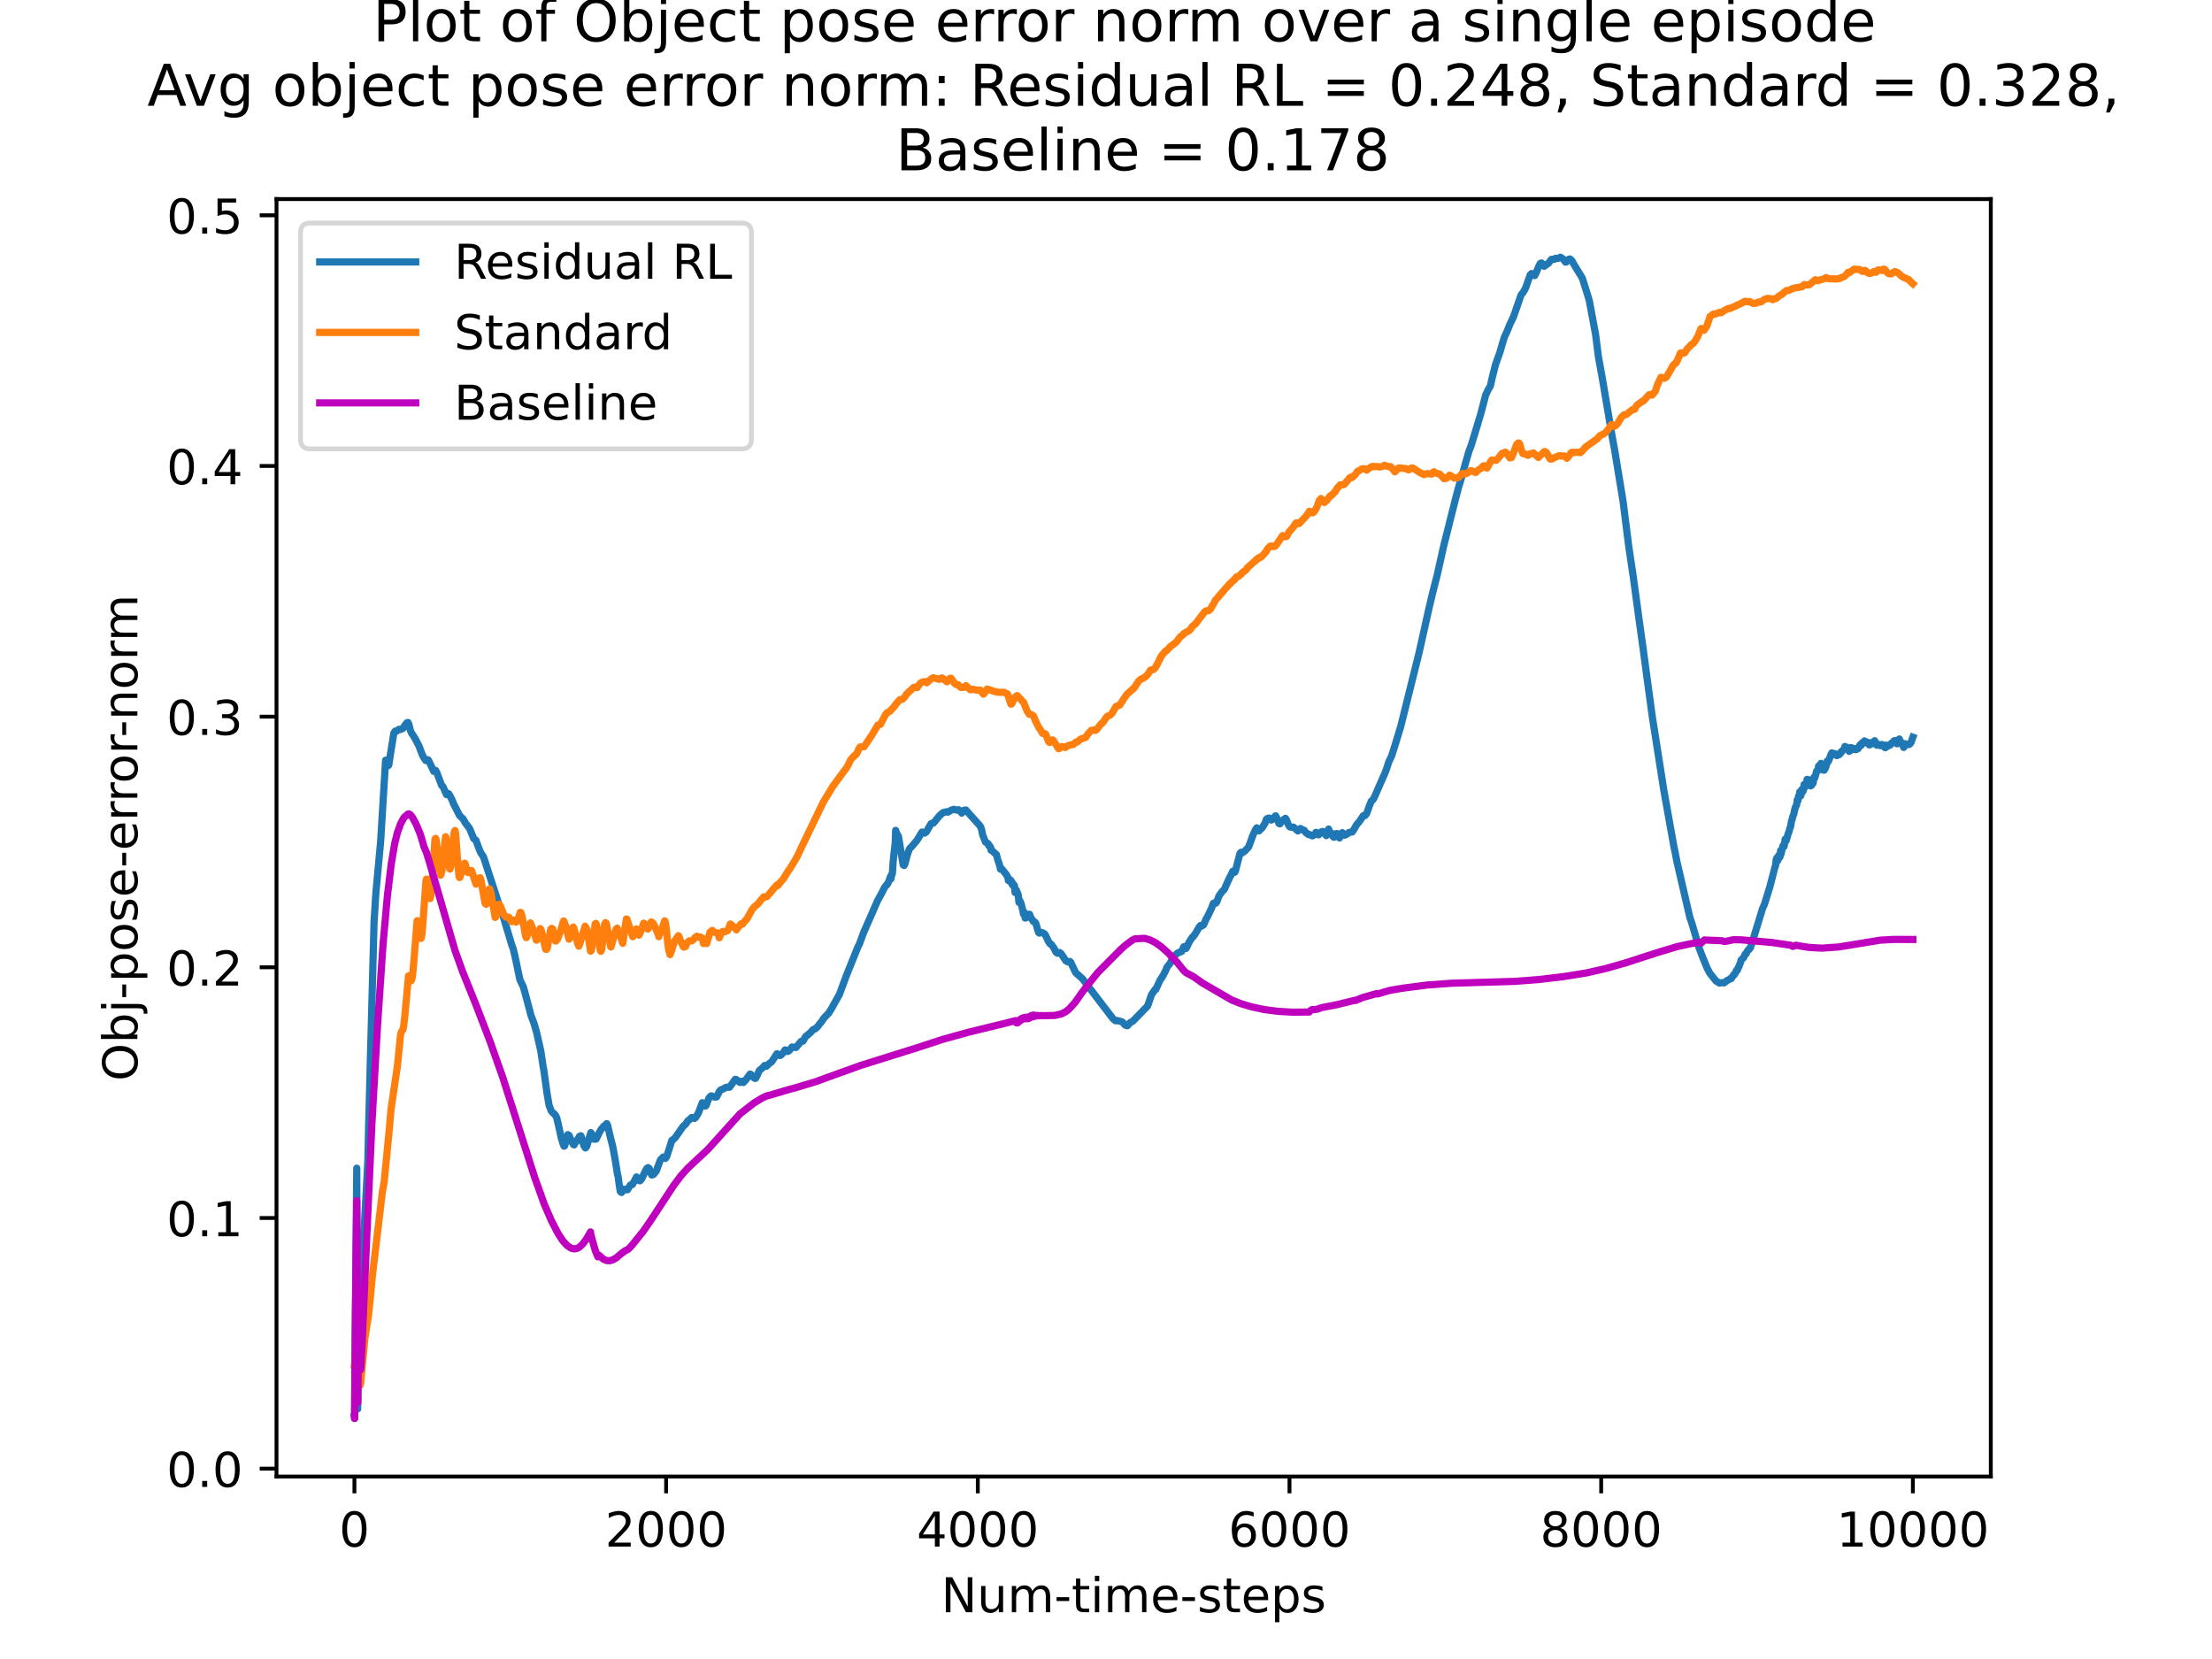 <?xml version="1.0" encoding="utf-8" standalone="no"?>
<!DOCTYPE svg PUBLIC "-//W3C//DTD SVG 1.1//EN"
  "http://www.w3.org/Graphics/SVG/1.1/DTD/svg11.dtd">
<!-- Created with matplotlib (https://matplotlib.org/) -->
<svg height="345.6pt" version="1.1" viewBox="0 0 460.8 345.6" width="460.8pt" xmlns="http://www.w3.org/2000/svg" xmlns:xlink="http://www.w3.org/1999/xlink">
 <defs>
  <style type="text/css">*{stroke-linecap:butt;stroke-linejoin:round;}</style>
 </defs>
 <g id="figure_1">
  <g id="patch_1">
   <path d="M 0 345.6 
L 460.8 345.6 
L 460.8 0 
L 0 0 
z
" style="fill:#ffffff;"/>
  </g>
  <g id="axes_1">
   <g id="patch_2">
    <path d="M 57.6 307.584 
L 414.72 307.584 
L 414.72 41.472 
L 57.6 41.472 
z
" style="fill:#ffffff;"/>
   </g>
   <g id="matplotlib.axis_1">
    <g id="xtick_1">
     <g id="line2d_1">
      <defs>
       <path d="M 0 0 
L 0 3.5 
" id="m915ecf8bf3" style="stroke:#000000;stroke-width:0.8;"/>
      </defs>
      <g>
       <use style="stroke:#000000;stroke-width:0.8;" x="73.833" xlink:href="#m915ecf8bf3" y="307.584"/>
      </g>
     </g>
     <g id="text_1">
      <!-- 0 -->
      <g transform="translate(70.651 322.182)scale(0.1 -0.1)">
       <defs>
        <path d="M 31.781 66.406 
Q 24.172 66.406 20.328 58.906 
Q 16.5 51.422 16.5 36.375 
Q 16.5 21.391 20.328 13.891 
Q 24.172 6.391 31.781 6.391 
Q 39.453 6.391 43.281 13.891 
Q 47.125 21.391 47.125 36.375 
Q 47.125 51.422 43.281 58.906 
Q 39.453 66.406 31.781 66.406 
z
M 31.781 74.219 
Q 44.047 74.219 50.516 64.516 
Q 56.984 54.828 56.984 36.375 
Q 56.984 17.969 50.516 8.266 
Q 44.047 -1.422 31.781 -1.422 
Q 19.531 -1.422 13.062 8.266 
Q 6.594 17.969 6.594 36.375 
Q 6.594 54.828 13.062 64.516 
Q 19.531 74.219 31.781 74.219 
z
" id="DejaVuSans-48"/>
       </defs>
       <use xlink:href="#DejaVuSans-48"/>
      </g>
     </g>
    </g>
    <g id="xtick_2">
     <g id="line2d_2">
      <g>
       <use style="stroke:#000000;stroke-width:0.8;" x="138.764" xlink:href="#m915ecf8bf3" y="307.584"/>
      </g>
     </g>
     <g id="text_2">
      <!-- 2000 -->
      <g transform="translate(126.039 322.182)scale(0.1 -0.1)">
       <defs>
        <path d="M 19.188 8.297 
L 53.609 8.297 
L 53.609 0 
L 7.328 0 
L 7.328 8.297 
Q 12.938 14.109 22.625 23.891 
Q 32.328 33.688 34.812 36.531 
Q 39.547 41.844 41.422 45.531 
Q 43.312 49.219 43.312 52.781 
Q 43.312 58.594 39.234 62.25 
Q 35.156 65.922 28.609 65.922 
Q 23.969 65.922 18.812 64.312 
Q 13.672 62.703 7.812 59.422 
L 7.812 69.391 
Q 13.766 71.781 18.938 73 
Q 24.125 74.219 28.422 74.219 
Q 39.75 74.219 46.484 68.547 
Q 53.219 62.891 53.219 53.422 
Q 53.219 48.922 51.531 44.891 
Q 49.859 40.875 45.406 35.406 
Q 44.188 33.984 37.641 27.219 
Q 31.109 20.453 19.188 8.297 
z
" id="DejaVuSans-50"/>
       </defs>
       <use xlink:href="#DejaVuSans-50"/>
       <use x="63.623" xlink:href="#DejaVuSans-48"/>
       <use x="127.246" xlink:href="#DejaVuSans-48"/>
       <use x="190.869" xlink:href="#DejaVuSans-48"/>
      </g>
     </g>
    </g>
    <g id="xtick_3">
     <g id="line2d_3">
      <g>
       <use style="stroke:#000000;stroke-width:0.8;" x="203.695" xlink:href="#m915ecf8bf3" y="307.584"/>
      </g>
     </g>
     <g id="text_3">
      <!-- 4000 -->
      <g transform="translate(190.97 322.182)scale(0.1 -0.1)">
       <defs>
        <path d="M 37.797 64.312 
L 12.891 25.391 
L 37.797 25.391 
z
M 35.203 72.906 
L 47.609 72.906 
L 47.609 25.391 
L 58.016 25.391 
L 58.016 17.188 
L 47.609 17.188 
L 47.609 0 
L 37.797 0 
L 37.797 17.188 
L 4.891 17.188 
L 4.891 26.703 
z
" id="DejaVuSans-52"/>
       </defs>
       <use xlink:href="#DejaVuSans-52"/>
       <use x="63.623" xlink:href="#DejaVuSans-48"/>
       <use x="127.246" xlink:href="#DejaVuSans-48"/>
       <use x="190.869" xlink:href="#DejaVuSans-48"/>
      </g>
     </g>
    </g>
    <g id="xtick_4">
     <g id="line2d_4">
      <g>
       <use style="stroke:#000000;stroke-width:0.8;" x="268.625" xlink:href="#m915ecf8bf3" y="307.584"/>
      </g>
     </g>
     <g id="text_4">
      <!-- 6000 -->
      <g transform="translate(255.9 322.182)scale(0.1 -0.1)">
       <defs>
        <path d="M 33.016 40.375 
Q 26.375 40.375 22.484 35.828 
Q 18.609 31.297 18.609 23.391 
Q 18.609 15.531 22.484 10.953 
Q 26.375 6.391 33.016 6.391 
Q 39.656 6.391 43.531 10.953 
Q 47.406 15.531 47.406 23.391 
Q 47.406 31.297 43.531 35.828 
Q 39.656 40.375 33.016 40.375 
z
M 52.594 71.297 
L 52.594 62.312 
Q 48.875 64.062 45.094 64.984 
Q 41.312 65.922 37.594 65.922 
Q 27.828 65.922 22.672 59.328 
Q 17.531 52.734 16.797 39.406 
Q 19.672 43.656 24.016 45.922 
Q 28.375 48.188 33.594 48.188 
Q 44.578 48.188 50.953 41.516 
Q 57.328 34.859 57.328 23.391 
Q 57.328 12.156 50.688 5.359 
Q 44.047 -1.422 33.016 -1.422 
Q 20.359 -1.422 13.672 8.266 
Q 6.984 17.969 6.984 36.375 
Q 6.984 53.656 15.188 63.938 
Q 23.391 74.219 37.203 74.219 
Q 40.922 74.219 44.703 73.484 
Q 48.484 72.75 52.594 71.297 
z
" id="DejaVuSans-54"/>
       </defs>
       <use xlink:href="#DejaVuSans-54"/>
       <use x="63.623" xlink:href="#DejaVuSans-48"/>
       <use x="127.246" xlink:href="#DejaVuSans-48"/>
       <use x="190.869" xlink:href="#DejaVuSans-48"/>
      </g>
     </g>
    </g>
    <g id="xtick_5">
     <g id="line2d_5">
      <g>
       <use style="stroke:#000000;stroke-width:0.8;" x="333.556" xlink:href="#m915ecf8bf3" y="307.584"/>
      </g>
     </g>
     <g id="text_5">
      <!-- 8000 -->
      <g transform="translate(320.831 322.182)scale(0.1 -0.1)">
       <defs>
        <path d="M 31.781 34.625 
Q 24.75 34.625 20.719 30.859 
Q 16.703 27.094 16.703 20.516 
Q 16.703 13.922 20.719 10.156 
Q 24.75 6.391 31.781 6.391 
Q 38.812 6.391 42.859 10.172 
Q 46.922 13.969 46.922 20.516 
Q 46.922 27.094 42.891 30.859 
Q 38.875 34.625 31.781 34.625 
z
M 21.922 38.812 
Q 15.578 40.375 12.031 44.719 
Q 8.5 49.078 8.5 55.328 
Q 8.5 64.062 14.719 69.141 
Q 20.953 74.219 31.781 74.219 
Q 42.672 74.219 48.875 69.141 
Q 55.078 64.062 55.078 55.328 
Q 55.078 49.078 51.531 44.719 
Q 48 40.375 41.703 38.812 
Q 48.828 37.156 52.797 32.312 
Q 56.781 27.484 56.781 20.516 
Q 56.781 9.906 50.312 4.234 
Q 43.844 -1.422 31.781 -1.422 
Q 19.734 -1.422 13.25 4.234 
Q 6.781 9.906 6.781 20.516 
Q 6.781 27.484 10.781 32.312 
Q 14.797 37.156 21.922 38.812 
z
M 18.312 54.391 
Q 18.312 48.734 21.844 45.562 
Q 25.391 42.391 31.781 42.391 
Q 38.141 42.391 41.719 45.562 
Q 45.312 48.734 45.312 54.391 
Q 45.312 60.062 41.719 63.234 
Q 38.141 66.406 31.781 66.406 
Q 25.391 66.406 21.844 63.234 
Q 18.312 60.062 18.312 54.391 
z
" id="DejaVuSans-56"/>
       </defs>
       <use xlink:href="#DejaVuSans-56"/>
       <use x="63.623" xlink:href="#DejaVuSans-48"/>
       <use x="127.246" xlink:href="#DejaVuSans-48"/>
       <use x="190.869" xlink:href="#DejaVuSans-48"/>
      </g>
     </g>
    </g>
    <g id="xtick_6">
     <g id="line2d_6">
      <g>
       <use style="stroke:#000000;stroke-width:0.8;" x="398.487" xlink:href="#m915ecf8bf3" y="307.584"/>
      </g>
     </g>
     <g id="text_6">
      <!-- 10000 -->
      <g transform="translate(382.581 322.182)scale(0.1 -0.1)">
       <defs>
        <path d="M 12.406 8.297 
L 28.516 8.297 
L 28.516 63.922 
L 10.984 60.406 
L 10.984 69.391 
L 28.422 72.906 
L 38.281 72.906 
L 38.281 8.297 
L 54.391 8.297 
L 54.391 0 
L 12.406 0 
z
" id="DejaVuSans-49"/>
       </defs>
       <use xlink:href="#DejaVuSans-49"/>
       <use x="63.623" xlink:href="#DejaVuSans-48"/>
       <use x="127.246" xlink:href="#DejaVuSans-48"/>
       <use x="190.869" xlink:href="#DejaVuSans-48"/>
       <use x="254.492" xlink:href="#DejaVuSans-48"/>
      </g>
     </g>
    </g>
    <g id="text_7">
     <!-- Num-time-steps -->
     <g transform="translate(196.056 335.861)scale(0.1 -0.1)">
      <defs>
       <path d="M 9.812 72.906 
L 23.094 72.906 
L 55.422 11.922 
L 55.422 72.906 
L 64.984 72.906 
L 64.984 0 
L 51.703 0 
L 19.391 60.984 
L 19.391 0 
L 9.812 0 
z
" id="DejaVuSans-78"/>
       <path d="M 8.5 21.578 
L 8.5 54.688 
L 17.484 54.688 
L 17.484 21.922 
Q 17.484 14.156 20.5 10.266 
Q 23.531 6.391 29.594 6.391 
Q 36.859 6.391 41.078 11.031 
Q 45.312 15.672 45.312 23.688 
L 45.312 54.688 
L 54.297 54.688 
L 54.297 0 
L 45.312 0 
L 45.312 8.406 
Q 42.047 3.422 37.719 1 
Q 33.406 -1.422 27.688 -1.422 
Q 18.266 -1.422 13.375 4.438 
Q 8.5 10.297 8.5 21.578 
z
M 31.109 56 
z
" id="DejaVuSans-117"/>
       <path d="M 52 44.188 
Q 55.375 50.25 60.062 53.125 
Q 64.75 56 71.094 56 
Q 79.641 56 84.281 50.016 
Q 88.922 44.047 88.922 33.016 
L 88.922 0 
L 79.891 0 
L 79.891 32.719 
Q 79.891 40.578 77.094 44.375 
Q 74.312 48.188 68.609 48.188 
Q 61.625 48.188 57.562 43.547 
Q 53.516 38.922 53.516 30.906 
L 53.516 0 
L 44.484 0 
L 44.484 32.719 
Q 44.484 40.625 41.703 44.406 
Q 38.922 48.188 33.109 48.188 
Q 26.219 48.188 22.156 43.531 
Q 18.109 38.875 18.109 30.906 
L 18.109 0 
L 9.078 0 
L 9.078 54.688 
L 18.109 54.688 
L 18.109 46.188 
Q 21.188 51.219 25.484 53.609 
Q 29.781 56 35.688 56 
Q 41.656 56 45.828 52.969 
Q 50 49.953 52 44.188 
z
" id="DejaVuSans-109"/>
       <path d="M 4.891 31.391 
L 31.203 31.391 
L 31.203 23.391 
L 4.891 23.391 
z
" id="DejaVuSans-45"/>
       <path d="M 18.312 70.219 
L 18.312 54.688 
L 36.812 54.688 
L 36.812 47.703 
L 18.312 47.703 
L 18.312 18.016 
Q 18.312 11.328 20.141 9.422 
Q 21.969 7.516 27.594 7.516 
L 36.812 7.516 
L 36.812 0 
L 27.594 0 
Q 17.188 0 13.234 3.875 
Q 9.281 7.766 9.281 18.016 
L 9.281 47.703 
L 2.688 47.703 
L 2.688 54.688 
L 9.281 54.688 
L 9.281 70.219 
z
" id="DejaVuSans-116"/>
       <path d="M 9.422 54.688 
L 18.406 54.688 
L 18.406 0 
L 9.422 0 
z
M 9.422 75.984 
L 18.406 75.984 
L 18.406 64.594 
L 9.422 64.594 
z
" id="DejaVuSans-105"/>
       <path d="M 56.203 29.594 
L 56.203 25.203 
L 14.891 25.203 
Q 15.484 15.922 20.484 11.062 
Q 25.484 6.203 34.422 6.203 
Q 39.594 6.203 44.453 7.469 
Q 49.312 8.734 54.109 11.281 
L 54.109 2.781 
Q 49.266 0.734 44.188 -0.344 
Q 39.109 -1.422 33.891 -1.422 
Q 20.797 -1.422 13.156 6.188 
Q 5.516 13.812 5.516 26.812 
Q 5.516 40.234 12.766 48.109 
Q 20.016 56 32.328 56 
Q 43.359 56 49.781 48.891 
Q 56.203 41.797 56.203 29.594 
z
M 47.219 32.234 
Q 47.125 39.594 43.094 43.984 
Q 39.062 48.391 32.422 48.391 
Q 24.906 48.391 20.391 44.141 
Q 15.875 39.891 15.188 32.172 
z
" id="DejaVuSans-101"/>
       <path d="M 44.281 53.078 
L 44.281 44.578 
Q 40.484 46.531 36.375 47.5 
Q 32.281 48.484 27.875 48.484 
Q 21.188 48.484 17.844 46.438 
Q 14.5 44.391 14.5 40.281 
Q 14.5 37.156 16.891 35.375 
Q 19.281 33.594 26.516 31.984 
L 29.594 31.297 
Q 39.156 29.25 43.188 25.516 
Q 47.219 21.781 47.219 15.094 
Q 47.219 7.469 41.188 3.016 
Q 35.156 -1.422 24.609 -1.422 
Q 20.219 -1.422 15.453 -0.562 
Q 10.688 0.297 5.422 2 
L 5.422 11.281 
Q 10.406 8.688 15.234 7.391 
Q 20.062 6.109 24.812 6.109 
Q 31.156 6.109 34.562 8.281 
Q 37.984 10.453 37.984 14.406 
Q 37.984 18.062 35.516 20.016 
Q 33.062 21.969 24.703 23.781 
L 21.578 24.516 
Q 13.234 26.266 9.516 29.906 
Q 5.812 33.547 5.812 39.891 
Q 5.812 47.609 11.281 51.797 
Q 16.75 56 26.812 56 
Q 31.781 56 36.172 55.266 
Q 40.578 54.547 44.281 53.078 
z
" id="DejaVuSans-115"/>
       <path d="M 18.109 8.203 
L 18.109 -20.797 
L 9.078 -20.797 
L 9.078 54.688 
L 18.109 54.688 
L 18.109 46.391 
Q 20.953 51.266 25.266 53.625 
Q 29.594 56 35.594 56 
Q 45.562 56 51.781 48.094 
Q 58.016 40.188 58.016 27.297 
Q 58.016 14.406 51.781 6.484 
Q 45.562 -1.422 35.594 -1.422 
Q 29.594 -1.422 25.266 0.953 
Q 20.953 3.328 18.109 8.203 
z
M 48.688 27.297 
Q 48.688 37.203 44.609 42.844 
Q 40.531 48.484 33.406 48.484 
Q 26.266 48.484 22.188 42.844 
Q 18.109 37.203 18.109 27.297 
Q 18.109 17.391 22.188 11.75 
Q 26.266 6.109 33.406 6.109 
Q 40.531 6.109 44.609 11.75 
Q 48.688 17.391 48.688 27.297 
z
" id="DejaVuSans-112"/>
      </defs>
      <use xlink:href="#DejaVuSans-78"/>
      <use x="74.805" xlink:href="#DejaVuSans-117"/>
      <use x="138.184" xlink:href="#DejaVuSans-109"/>
      <use x="235.596" xlink:href="#DejaVuSans-45"/>
      <use x="271.68" xlink:href="#DejaVuSans-116"/>
      <use x="310.889" xlink:href="#DejaVuSans-105"/>
      <use x="338.672" xlink:href="#DejaVuSans-109"/>
      <use x="436.084" xlink:href="#DejaVuSans-101"/>
      <use x="497.607" xlink:href="#DejaVuSans-45"/>
      <use x="533.691" xlink:href="#DejaVuSans-115"/>
      <use x="585.791" xlink:href="#DejaVuSans-116"/>
      <use x="625" xlink:href="#DejaVuSans-101"/>
      <use x="686.523" xlink:href="#DejaVuSans-112"/>
      <use x="750" xlink:href="#DejaVuSans-115"/>
     </g>
    </g>
   </g>
   <g id="matplotlib.axis_2">
    <g id="ytick_1">
     <g id="line2d_7">
      <defs>
       <path d="M 0 0 
L -3.5 0 
" id="me4db92b9d1" style="stroke:#000000;stroke-width:0.8;"/>
      </defs>
      <g>
       <use style="stroke:#000000;stroke-width:0.8;" x="57.6" xlink:href="#me4db92b9d1" y="305.947"/>
      </g>
     </g>
     <g id="text_8">
      <!-- 0.0 -->
      <g transform="translate(34.697 309.746)scale(0.1 -0.1)">
       <defs>
        <path d="M 10.688 12.406 
L 21 12.406 
L 21 0 
L 10.688 0 
z
" id="DejaVuSans-46"/>
       </defs>
       <use xlink:href="#DejaVuSans-48"/>
       <use x="63.623" xlink:href="#DejaVuSans-46"/>
       <use x="95.41" xlink:href="#DejaVuSans-48"/>
      </g>
     </g>
    </g>
    <g id="ytick_2">
     <g id="line2d_8">
      <g>
       <use style="stroke:#000000;stroke-width:0.8;" x="57.6" xlink:href="#me4db92b9d1" y="253.728"/>
      </g>
     </g>
     <g id="text_9">
      <!-- 0.1 -->
      <g transform="translate(34.697 257.527)scale(0.1 -0.1)">
       <use xlink:href="#DejaVuSans-48"/>
       <use x="63.623" xlink:href="#DejaVuSans-46"/>
       <use x="95.41" xlink:href="#DejaVuSans-49"/>
      </g>
     </g>
    </g>
    <g id="ytick_3">
     <g id="line2d_9">
      <g>
       <use style="stroke:#000000;stroke-width:0.8;" x="57.6" xlink:href="#me4db92b9d1" y="201.509"/>
      </g>
     </g>
     <g id="text_10">
      <!-- 0.2 -->
      <g transform="translate(34.697 205.308)scale(0.1 -0.1)">
       <use xlink:href="#DejaVuSans-48"/>
       <use x="63.623" xlink:href="#DejaVuSans-46"/>
       <use x="95.41" xlink:href="#DejaVuSans-50"/>
      </g>
     </g>
    </g>
    <g id="ytick_4">
     <g id="line2d_10">
      <g>
       <use style="stroke:#000000;stroke-width:0.8;" x="57.6" xlink:href="#me4db92b9d1" y="149.29"/>
      </g>
     </g>
     <g id="text_11">
      <!-- 0.3 -->
      <g transform="translate(34.697 153.089)scale(0.1 -0.1)">
       <defs>
        <path d="M 40.578 39.312 
Q 47.656 37.797 51.625 33 
Q 55.609 28.219 55.609 21.188 
Q 55.609 10.406 48.188 4.484 
Q 40.766 -1.422 27.094 -1.422 
Q 22.516 -1.422 17.656 -0.516 
Q 12.797 0.391 7.625 2.203 
L 7.625 11.719 
Q 11.719 9.328 16.594 8.109 
Q 21.484 6.891 26.812 6.891 
Q 36.078 6.891 40.938 10.547 
Q 45.797 14.203 45.797 21.188 
Q 45.797 27.641 41.281 31.266 
Q 36.766 34.906 28.719 34.906 
L 20.219 34.906 
L 20.219 43.016 
L 29.109 43.016 
Q 36.375 43.016 40.234 45.922 
Q 44.094 48.828 44.094 54.297 
Q 44.094 59.906 40.109 62.906 
Q 36.141 65.922 28.719 65.922 
Q 24.656 65.922 20.016 65.031 
Q 15.375 64.156 9.812 62.312 
L 9.812 71.094 
Q 15.438 72.656 20.344 73.438 
Q 25.25 74.219 29.594 74.219 
Q 40.828 74.219 47.359 69.109 
Q 53.906 64.016 53.906 55.328 
Q 53.906 49.266 50.438 45.094 
Q 46.969 40.922 40.578 39.312 
z
" id="DejaVuSans-51"/>
       </defs>
       <use xlink:href="#DejaVuSans-48"/>
       <use x="63.623" xlink:href="#DejaVuSans-46"/>
       <use x="95.41" xlink:href="#DejaVuSans-51"/>
      </g>
     </g>
    </g>
    <g id="ytick_5">
     <g id="line2d_11">
      <g>
       <use style="stroke:#000000;stroke-width:0.8;" x="57.6" xlink:href="#me4db92b9d1" y="97.071"/>
      </g>
     </g>
     <g id="text_12">
      <!-- 0.4 -->
      <g transform="translate(34.697 100.87)scale(0.1 -0.1)">
       <use xlink:href="#DejaVuSans-48"/>
       <use x="63.623" xlink:href="#DejaVuSans-46"/>
       <use x="95.41" xlink:href="#DejaVuSans-52"/>
      </g>
     </g>
    </g>
    <g id="ytick_6">
     <g id="line2d_12">
      <g>
       <use style="stroke:#000000;stroke-width:0.8;" x="57.6" xlink:href="#me4db92b9d1" y="44.851"/>
      </g>
     </g>
     <g id="text_13">
      <!-- 0.5 -->
      <g transform="translate(34.697 48.651)scale(0.1 -0.1)">
       <defs>
        <path d="M 10.797 72.906 
L 49.516 72.906 
L 49.516 64.594 
L 19.828 64.594 
L 19.828 46.734 
Q 21.969 47.469 24.109 47.828 
Q 26.266 48.188 28.422 48.188 
Q 40.625 48.188 47.75 41.5 
Q 54.891 34.812 54.891 23.391 
Q 54.891 11.625 47.562 5.094 
Q 40.234 -1.422 26.906 -1.422 
Q 22.312 -1.422 17.547 -0.641 
Q 12.797 0.141 7.719 1.703 
L 7.719 11.625 
Q 12.109 9.234 16.797 8.062 
Q 21.484 6.891 26.703 6.891 
Q 35.156 6.891 40.078 11.328 
Q 45.016 15.766 45.016 23.391 
Q 45.016 31 40.078 35.438 
Q 35.156 39.891 26.703 39.891 
Q 22.75 39.891 18.812 39.016 
Q 14.891 38.141 10.797 36.281 
z
" id="DejaVuSans-53"/>
       </defs>
       <use xlink:href="#DejaVuSans-48"/>
       <use x="63.623" xlink:href="#DejaVuSans-46"/>
       <use x="95.41" xlink:href="#DejaVuSans-53"/>
      </g>
     </g>
    </g>
    <g id="text_14">
     <!-- Obj-pose-error-norm -->
     <g transform="translate(28.617 225.204)rotate(-90)scale(0.1 -0.1)">
      <defs>
       <path d="M 39.406 66.219 
Q 28.656 66.219 22.328 58.203 
Q 16.016 50.203 16.016 36.375 
Q 16.016 22.609 22.328 14.594 
Q 28.656 6.594 39.406 6.594 
Q 50.141 6.594 56.422 14.594 
Q 62.703 22.609 62.703 36.375 
Q 62.703 50.203 56.422 58.203 
Q 50.141 66.219 39.406 66.219 
z
M 39.406 74.219 
Q 54.734 74.219 63.906 63.938 
Q 73.094 53.656 73.094 36.375 
Q 73.094 19.141 63.906 8.859 
Q 54.734 -1.422 39.406 -1.422 
Q 24.031 -1.422 14.812 8.828 
Q 5.609 19.094 5.609 36.375 
Q 5.609 53.656 14.812 63.938 
Q 24.031 74.219 39.406 74.219 
z
" id="DejaVuSans-79"/>
       <path d="M 48.688 27.297 
Q 48.688 37.203 44.609 42.844 
Q 40.531 48.484 33.406 48.484 
Q 26.266 48.484 22.188 42.844 
Q 18.109 37.203 18.109 27.297 
Q 18.109 17.391 22.188 11.75 
Q 26.266 6.109 33.406 6.109 
Q 40.531 6.109 44.609 11.75 
Q 48.688 17.391 48.688 27.297 
z
M 18.109 46.391 
Q 20.953 51.266 25.266 53.625 
Q 29.594 56 35.594 56 
Q 45.562 56 51.781 48.094 
Q 58.016 40.188 58.016 27.297 
Q 58.016 14.406 51.781 6.484 
Q 45.562 -1.422 35.594 -1.422 
Q 29.594 -1.422 25.266 0.953 
Q 20.953 3.328 18.109 8.203 
L 18.109 0 
L 9.078 0 
L 9.078 75.984 
L 18.109 75.984 
z
" id="DejaVuSans-98"/>
       <path d="M 9.422 54.688 
L 18.406 54.688 
L 18.406 -0.984 
Q 18.406 -11.422 14.422 -16.109 
Q 10.453 -20.797 1.609 -20.797 
L -1.812 -20.797 
L -1.812 -13.188 
L 0.594 -13.188 
Q 5.719 -13.188 7.562 -10.812 
Q 9.422 -8.453 9.422 -0.984 
z
M 9.422 75.984 
L 18.406 75.984 
L 18.406 64.594 
L 9.422 64.594 
z
" id="DejaVuSans-106"/>
       <path d="M 30.609 48.391 
Q 23.391 48.391 19.188 42.75 
Q 14.984 37.109 14.984 27.297 
Q 14.984 17.484 19.156 11.844 
Q 23.344 6.203 30.609 6.203 
Q 37.797 6.203 41.984 11.859 
Q 46.188 17.531 46.188 27.297 
Q 46.188 37.016 41.984 42.703 
Q 37.797 48.391 30.609 48.391 
z
M 30.609 56 
Q 42.328 56 49.016 48.375 
Q 55.719 40.766 55.719 27.297 
Q 55.719 13.875 49.016 6.219 
Q 42.328 -1.422 30.609 -1.422 
Q 18.844 -1.422 12.172 6.219 
Q 5.516 13.875 5.516 27.297 
Q 5.516 40.766 12.172 48.375 
Q 18.844 56 30.609 56 
z
" id="DejaVuSans-111"/>
       <path d="M 41.109 46.297 
Q 39.594 47.172 37.812 47.578 
Q 36.031 48 33.891 48 
Q 26.266 48 22.188 43.047 
Q 18.109 38.094 18.109 28.812 
L 18.109 0 
L 9.078 0 
L 9.078 54.688 
L 18.109 54.688 
L 18.109 46.188 
Q 20.953 51.172 25.484 53.578 
Q 30.031 56 36.531 56 
Q 37.453 56 38.578 55.875 
Q 39.703 55.766 41.062 55.516 
z
" id="DejaVuSans-114"/>
       <path d="M 54.891 33.016 
L 54.891 0 
L 45.906 0 
L 45.906 32.719 
Q 45.906 40.484 42.875 44.328 
Q 39.844 48.188 33.797 48.188 
Q 26.516 48.188 22.312 43.547 
Q 18.109 38.922 18.109 30.906 
L 18.109 0 
L 9.078 0 
L 9.078 54.688 
L 18.109 54.688 
L 18.109 46.188 
Q 21.344 51.125 25.703 53.562 
Q 30.078 56 35.797 56 
Q 45.219 56 50.047 50.172 
Q 54.891 44.344 54.891 33.016 
z
" id="DejaVuSans-110"/>
      </defs>
      <use xlink:href="#DejaVuSans-79"/>
      <use x="78.711" xlink:href="#DejaVuSans-98"/>
      <use x="142.188" xlink:href="#DejaVuSans-106"/>
      <use x="169.971" xlink:href="#DejaVuSans-45"/>
      <use x="206.055" xlink:href="#DejaVuSans-112"/>
      <use x="269.531" xlink:href="#DejaVuSans-111"/>
      <use x="330.713" xlink:href="#DejaVuSans-115"/>
      <use x="382.812" xlink:href="#DejaVuSans-101"/>
      <use x="444.336" xlink:href="#DejaVuSans-45"/>
      <use x="480.42" xlink:href="#DejaVuSans-101"/>
      <use x="541.943" xlink:href="#DejaVuSans-114"/>
      <use x="581.307" xlink:href="#DejaVuSans-114"/>
      <use x="620.17" xlink:href="#DejaVuSans-111"/>
      <use x="681.352" xlink:href="#DejaVuSans-114"/>
      <use x="716.09" xlink:href="#DejaVuSans-45"/>
      <use x="752.174" xlink:href="#DejaVuSans-110"/>
      <use x="815.553" xlink:href="#DejaVuSans-111"/>
      <use x="876.734" xlink:href="#DejaVuSans-114"/>
      <use x="916.098" xlink:href="#DejaVuSans-109"/>
     </g>
    </g>
   </g>
   <g id="line2d_13">
    <path clip-path="url(#pbea9f5099f)" d="M 73.833 295.176 
L 73.865 295.485 
L 74.028 275.001 
L 74.32 243.351 
L 74.515 293.506 
L 74.547 287.243 
L 74.612 256.736 
L 74.677 266.663 
L 74.839 282.212 
L 75.066 287.489 
L 75.131 286.679 
L 75.391 276.097 
L 75.943 254.596 
L 76.625 241.873 
L 76.787 234.929 
L 77.144 221.161 
L 77.923 192.039 
L 78.313 185.884 
L 79.287 175.39 
L 80.326 158.368 
L 80.391 158.342 
L 80.423 158.39 
L 80.878 159.497 
L 80.91 159.483 
L 81.008 159.281 
L 81.17 158.158 
L 82.046 152.692 
L 82.339 152.298 
L 82.631 152.311 
L 83.085 151.927 
L 83.313 151.99 
L 83.897 151.778 
L 84.546 150.817 
L 84.839 150.516 
L 85.001 150.511 
L 85.163 150.84 
L 85.455 152.058 
L 85.715 152.699 
L 86.072 153.212 
L 86.494 153.897 
L 87.273 155.377 
L 87.955 157.201 
L 88.247 157.751 
L 88.702 158.432 
L 88.929 158.457 
L 89.156 158.281 
L 89.319 158.488 
L 90.358 160.687 
L 90.747 160.485 
L 90.974 160.896 
L 92.013 163.644 
L 92.273 163.849 
L 93.02 165.54 
L 93.377 165.308 
L 93.539 165.437 
L 94.124 166.521 
L 94.578 167.653 
L 94.805 168.057 
L 95.714 169.863 
L 96.494 170.623 
L 96.916 171.402 
L 97.825 172.594 
L 98.701 174.728 
L 99.156 175.052 
L 99.675 176.502 
L 100.13 177.617 
L 100.714 178.493 
L 103.376 186.65 
L 104.22 189.339 
L 104.642 190.304 
L 106.59 196.785 
L 106.915 197.681 
L 107.337 199.473 
L 108.311 204.112 
L 108.701 204.918 
L 109.025 205.608 
L 109.415 206.996 
L 110.616 211.52 
L 111.265 213.263 
L 111.785 215.07 
L 112.304 217.363 
L 112.661 218.959 
L 113.181 222.469 
L 113.213 222.472 
L 113.343 223.301 
L 113.928 227.586 
L 114.382 230.251 
L 114.837 231.435 
L 115.194 231.853 
L 115.389 231.972 
L 115.778 232.424 
L 116.005 232.964 
L 116.233 233.929 
L 116.979 237.297 
L 117.044 237.41 
L 117.272 238.207 
L 117.499 238.777 
L 117.596 238.744 
L 117.726 238.349 
L 118.278 236.366 
L 118.538 236.505 
L 118.992 237.583 
L 119.447 238.433 
L 119.609 238.501 
L 119.771 237.832 
L 119.901 237.823 
L 120.031 237.867 
L 120.453 237.201 
L 120.713 236.715 
L 121.005 236.589 
L 121.232 237.243 
L 121.654 238.723 
L 121.947 239.134 
L 122.109 238.994 
L 122.271 238.655 
L 123.083 235.936 
L 123.18 236.043 
L 123.505 236.735 
L 123.732 237.324 
L 124.187 237.287 
L 124.868 235.888 
L 125.258 235.22 
L 125.518 234.982 
L 125.68 234.694 
L 125.875 234.537 
L 126.07 234.442 
L 126.394 234.069 
L 126.492 234.21 
L 126.622 234.602 
L 127.109 236.739 
L 127.531 238.397 
L 127.725 239.217 
L 128.245 242.152 
L 128.634 244.623 
L 128.764 245.069 
L 128.992 246.821 
L 129.219 248.207 
L 129.479 248.424 
L 129.576 248.306 
L 129.933 247.731 
L 130.16 247.756 
L 130.258 247.848 
L 130.29 247.829 
L 130.517 247.84 
L 130.712 247.854 
L 131.329 246.843 
L 131.719 246.778 
L 132.076 246.171 
L 132.595 245.178 
L 132.725 245.291 
L 133.18 245.951 
L 133.342 245.974 
L 133.699 245.542 
L 134.283 244.265 
L 134.705 243.453 
L 134.998 243.232 
L 135.257 243.434 
L 135.582 244.391 
L 135.777 244.784 
L 136.037 244.686 
L 136.166 244.632 
L 136.718 243.94 
L 137.562 241.652 
L 138.179 241.016 
L 138.601 241.331 
L 138.829 241.05 
L 139.023 240.514 
L 139.965 237.559 
L 140.095 237.514 
L 140.679 236.968 
L 142.302 234.641 
L 142.919 234.093 
L 143.244 233.53 
L 143.601 233.265 
L 144.12 232.788 
L 144.445 232.868 
L 144.672 232.987 
L 144.932 232.779 
L 145.484 231.872 
L 146.296 229.707 
L 146.555 230.105 
L 146.912 230.43 
L 147.075 230.314 
L 147.367 229.553 
L 147.692 228.717 
L 148.146 228.283 
L 148.828 228.544 
L 149.282 228.514 
L 149.899 227.278 
L 150.191 227.022 
L 150.354 226.998 
L 150.711 226.813 
L 151.101 226.603 
L 151.328 226.485 
L 151.977 226.49 
L 153.178 224.839 
L 153.406 224.89 
L 154.12 225.499 
L 154.509 225.245 
L 154.834 225.514 
L 155.224 225.132 
L 156.263 223.745 
L 156.425 223.821 
L 156.977 224.443 
L 157.269 224.654 
L 157.399 224.626 
L 157.659 224.185 
L 158.178 223.014 
L 158.957 222.359 
L 159.282 221.952 
L 159.639 222.132 
L 160.288 221.527 
L 160.515 221.361 
L 160.743 221.206 
L 161.847 219.518 
L 161.976 219.557 
L 162.496 219.887 
L 162.723 219.753 
L 163.243 219.201 
L 163.535 218.722 
L 163.697 218.737 
L 164.087 219.042 
L 164.411 218.872 
L 164.996 218.098 
L 165.028 218.12 
L 165.807 218.213 
L 166.879 216.943 
L 167.268 216.889 
L 167.56 216.395 
L 167.853 215.888 
L 168.145 215.705 
L 169.021 214.916 
L 169.379 214.49 
L 169.606 214.406 
L 169.833 214.333 
L 170.32 213.871 
L 170.807 213.217 
L 171.099 212.907 
L 171.521 212.229 
L 172.138 211.551 
L 172.593 211.104 
L 173.242 210.069 
L 174.865 207.156 
L 176.261 203.37 
L 178.696 197.3 
L 179.021 196.687 
L 179.41 195.617 
L 179.865 194.36 
L 182.819 187.617 
L 183.631 186.146 
L 184.28 184.846 
L 184.67 184.353 
L 184.702 184.388 
L 184.735 184.297 
L 184.962 184.006 
L 185.157 183.592 
L 185.546 182.511 
L 185.611 183.084 
L 185.644 182.819 
L 185.806 181.995 
L 185.839 182.159 
L 185.903 181.967 
L 186.066 179.441 
L 186.228 177.88 
L 186.488 175.655 
L 186.585 172.977 
L 186.683 173.346 
L 186.845 173.641 
L 187.105 174.579 
L 187.137 174.144 
L 187.202 174.445 
L 188.144 180.176 
L 188.338 180.297 
L 188.501 180 
L 189.02 178.033 
L 189.41 176.919 
L 189.702 176.539 
L 189.832 176.469 
L 190.124 176.118 
L 191.033 175.043 
L 192.072 173.329 
L 192.397 173.461 
L 192.624 173.555 
L 192.981 173.296 
L 193.306 172.694 
L 193.955 171.582 
L 194.247 171.488 
L 194.474 171.444 
L 195.741 169.895 
L 196.455 169.276 
L 197.169 169.104 
L 197.461 169.185 
L 198.175 168.755 
L 198.727 168.6 
L 199.344 168.773 
L 199.701 168.679 
L 199.961 168.914 
L 200.351 169.389 
L 200.545 169.048 
L 200.578 169.105 
L 200.61 169.074 
L 200.805 168.788 
L 201.195 168.734 
L 204.052 171.925 
L 204.279 172.246 
L 204.506 172.895 
L 204.701 173.906 
L 205.285 175.397 
L 205.87 175.786 
L 205.967 176.108 
L 206 176.224 
L 206.065 176.174 
L 206.162 176.201 
L 206.389 176.595 
L 206.454 177.129 
L 206.552 177.101 
L 207.136 177.645 
L 207.558 177.999 
L 207.948 179.434 
L 208.11 179.781 
L 208.37 180.818 
L 208.402 181.042 
L 208.467 180.928 
L 208.629 180.949 
L 209.701 182.269 
L 209.831 182.61 
L 209.993 182.812 
L 210.058 183.43 
L 210.123 183.211 
L 210.155 183.148 
L 210.188 183.196 
L 210.22 183.531 
L 210.285 183.317 
L 210.415 183.272 
L 210.512 183.343 
L 210.642 183.482 
L 210.804 184.182 
L 210.902 183.95 
L 210.999 184.016 
L 211.032 184.482 
L 211.129 184.322 
L 211.259 184.404 
L 211.324 184.449 
L 211.454 185.927 
L 211.486 185.709 
L 211.649 185.355 
L 211.681 185.379 
L 211.746 185.478 
L 211.778 185.937 
L 211.876 185.859 
L 212.038 186.151 
L 212.136 186.535 
L 212.265 187.984 
L 212.298 187.816 
L 212.428 187.619 
L 212.46 187.635 
L 212.752 188.373 
L 213.11 189.842 
L 213.207 190.434 
L 213.239 190.235 
L 213.337 189.999 
L 213.369 190.055 
L 213.402 190.132 
L 213.564 191.257 
L 213.661 191.231 
L 213.889 190.625 
L 213.921 190.846 
L 213.986 190.689 
L 214.278 190.46 
L 214.473 190.461 
L 214.635 190.877 
L 214.83 191.327 
L 214.993 191.527 
L 215.285 191.972 
L 215.609 192.116 
L 215.804 192.392 
L 216.031 193.23 
L 216.356 194.258 
L 216.518 194.384 
L 216.94 194.245 
L 217.363 194.392 
L 217.655 194.593 
L 218.142 195.522 
L 218.369 196.069 
L 218.791 196.654 
L 218.823 196.608 
L 218.986 196.7 
L 219.635 197.617 
L 219.927 198.281 
L 220.284 198.583 
L 220.512 198.457 
L 220.739 198.419 
L 221.031 198.641 
L 222.038 200.157 
L 222.46 200.389 
L 222.882 200.293 
L 223.044 200.434 
L 223.304 201.005 
L 224.083 202.625 
L 225.479 203.875 
L 231.647 211.939 
L 231.939 212.29 
L 232.394 212.654 
L 232.556 212.634 
L 232.751 212.591 
L 233.693 212.851 
L 233.92 213.001 
L 234.374 213.54 
L 234.699 213.663 
L 234.861 213.677 
L 235.478 212.985 
L 235.933 212.792 
L 239.082 209.552 
L 239.861 207.248 
L 240.64 206.09 
L 240.77 206.121 
L 240.803 206.059 
L 241.647 204.215 
L 242.199 203.392 
L 242.848 202.136 
L 243.108 201.479 
L 243.367 201.173 
L 243.822 200.593 
L 244.374 199.343 
L 244.698 199.042 
L 244.828 198.978 
L 244.926 198.895 
L 245.25 198.573 
L 245.705 198.372 
L 245.835 198.348 
L 246.094 198.149 
L 246.159 198.205 
L 246.192 198.179 
L 246.322 197.843 
L 246.581 197.259 
L 246.646 197.199 
L 246.679 197.247 
L 247.068 197.58 
L 247.263 197.238 
L 247.555 196.595 
L 247.783 196.157 
L 248.399 195.21 
L 248.497 195.209 
L 248.886 194.69 
L 249.049 194.456 
L 249.536 193.607 
L 249.763 193.191 
L 250.088 192.792 
L 250.25 192.964 
L 250.282 192.912 
L 250.64 192.74 
L 250.737 192.651 
L 251.256 191.43 
L 251.419 191.192 
L 251.873 190.277 
L 252.295 189.368 
L 252.36 189.29 
L 252.75 188.191 
L 253.01 188.071 
L 253.139 188.132 
L 253.269 188.156 
L 253.497 187.845 
L 253.919 186.69 
L 254.146 186.333 
L 254.698 185.592 
L 254.957 185.376 
L 255.022 185.321 
L 256.094 182.93 
L 256.386 182.386 
L 256.808 181.493 
L 256.84 181.536 
L 257.035 181.741 
L 257.23 181.702 
L 257.36 181.446 
L 257.685 180.171 
L 258.301 177.793 
L 258.529 177.541 
L 258.626 177.587 
L 258.788 177.675 
L 258.918 177.516 
L 259.113 177.417 
L 259.243 177.356 
L 260.087 176.482 
L 260.314 175.88 
L 260.639 175.026 
L 260.866 174.35 
L 261.516 172.868 
L 261.808 172.451 
L 262.067 172.925 
L 262.295 173.082 
L 262.457 172.898 
L 262.684 172.672 
L 262.944 172.423 
L 263.528 171.484 
L 263.821 170.644 
L 264.113 170.456 
L 264.405 170.417 
L 264.502 170.458 
L 264.795 170.833 
L 265.054 170.727 
L 265.736 169.949 
L 266.061 170.56 
L 266.418 171.536 
L 266.613 171.633 
L 266.807 171.382 
L 267.002 171.047 
L 267.781 170.47 
L 268.009 170.829 
L 268.333 171.694 
L 268.658 172.23 
L 268.918 172.316 
L 269.437 172.292 
L 270.379 173.104 
L 270.898 172.587 
L 271.482 172.938 
L 271.677 172.954 
L 272.034 173.446 
L 272.586 173.853 
L 272.813 173.839 
L 272.943 173.937 
L 272.976 173.914 
L 273.236 174.079 
L 273.43 174.124 
L 273.69 173.96 
L 273.787 173.939 
L 274.145 173.392 
L 274.177 173.418 
L 274.696 173.912 
L 274.956 173.667 
L 275.183 173.332 
L 275.541 173.197 
L 275.8 173.359 
L 276.287 174.072 
L 276.677 173.66 
L 276.774 172.712 
L 276.872 173.002 
L 277.781 174.373 
L 277.911 174.416 
L 278.105 173.919 
L 278.268 173.656 
L 278.56 173.652 
L 278.82 174.327 
L 279.047 174.57 
L 279.307 174.061 
L 279.566 173.517 
L 279.631 173.464 
L 279.664 173.509 
L 280.086 173.994 
L 280.313 173.909 
L 280.67 173.706 
L 281.027 173.411 
L 281.222 173.358 
L 281.677 173.326 
L 281.969 172.924 
L 282.391 172.176 
L 282.488 171.989 
L 282.813 171.535 
L 283.008 171.361 
L 283.592 170.535 
L 283.982 169.937 
L 284.176 169.855 
L 284.339 169.913 
L 284.696 169.493 
L 285.248 167.924 
L 285.67 166.889 
L 286.027 166.575 
L 286.254 166.199 
L 288.559 160.929 
L 288.819 160.237 
L 289.306 158.726 
L 289.89 157.505 
L 290.54 155.46 
L 291.806 151.308 
L 295.604 136.031 
L 296.903 130.221 
L 297.617 127.014 
L 298.429 123.563 
L 299.403 119.746 
L 300.766 113.657 
L 303.071 104.475 
L 303.85 101.501 
L 304.5 99.353 
L 305.246 96.632 
L 305.993 94.054 
L 306.513 92.676 
L 308.428 86.36 
L 309.499 82.261 
L 310.051 81.108 
L 310.473 80.415 
L 310.766 79.05 
L 311.545 75.935 
L 312.486 73.306 
L 313.038 71.377 
L 313.428 70.136 
L 313.947 69.032 
L 314.564 67.507 
L 315.311 65.929 
L 316.869 61.438 
L 317.161 61.067 
L 317.259 60.98 
L 317.811 59.998 
L 318.752 57.294 
L 319.044 56.985 
L 319.077 57.015 
L 319.694 57.419 
L 320.018 56.797 
L 320.538 55.515 
L 320.862 54.875 
L 321.122 54.78 
L 321.414 55.144 
L 321.674 55.472 
L 321.706 55.444 
L 322.583 54.829 
L 322.778 54.561 
L 323.2 54.02 
L 323.817 54.01 
L 324.076 53.796 
L 324.466 53.855 
L 324.628 53.822 
L 325.05 53.58 
L 325.7 53.997 
L 326.122 54.607 
L 326.284 54.587 
L 326.511 54.317 
L 326.804 54.006 
L 327.031 53.942 
L 327.485 54.326 
L 327.68 54.753 
L 329.628 57.948 
L 330.797 61.662 
L 331.089 62.677 
L 332.388 69.656 
L 332.972 74.271 
L 333.816 78.953 
L 335.926 91.41 
L 336.381 93.867 
L 337.29 99.415 
L 338.102 104.331 
L 339.303 113.864 
L 340.244 120.186 
L 341.51 129.525 
L 342.29 135.086 
L 343.101 141.193 
L 344.205 149.312 
L 346.607 164.632 
L 346.997 166.833 
L 348.718 176.449 
L 348.945 177.479 
L 349.302 179.353 
L 352.062 191.291 
L 352.094 191.304 
L 352.451 192.347 
L 353.977 197.54 
L 354.626 199.218 
L 355.568 201.542 
L 356.152 202.688 
L 357.451 204.331 
L 358.198 204.798 
L 358.814 204.683 
L 359.139 204.763 
L 359.788 204.254 
L 360.373 203.981 
L 360.503 203.815 
L 360.535 203.848 
L 360.665 203.845 
L 360.827 203.574 
L 361.152 203.079 
L 361.184 203.129 
L 361.249 203.094 
L 361.444 202.728 
L 361.477 202.765 
L 361.736 202.139 
L 361.769 202.089 
L 361.834 202.186 
L 361.899 202.157 
L 362.191 201.405 
L 362.223 201.442 
L 362.451 200.786 
L 362.58 200.536 
L 362.71 199.988 
L 362.743 200.015 
L 362.84 199.861 
L 363.035 199.637 
L 363.197 199.545 
L 363.554 198.753 
L 363.749 198.699 
L 363.976 198.162 
L 364.269 197.812 
L 364.301 197.847 
L 364.399 197.77 
L 364.593 197.371 
L 364.626 197.472 
L 364.658 197.356 
L 364.95 196.508 
L 367.191 189.205 
L 367.548 188.432 
L 368.684 184.777 
L 369.755 180.636 
L 369.885 180.326 
L 370.015 179.031 
L 370.08 179.36 
L 370.112 179.439 
L 370.145 178.711 
L 370.21 178.9 
L 370.34 179.304 
L 370.47 178.33 
L 370.502 178.491 
L 370.599 178.791 
L 370.664 178.033 
L 370.729 178.373 
L 370.794 178.535 
L 370.827 178.363 
L 370.892 178.104 
L 370.924 177.19 
L 370.989 177.516 
L 371.054 177.83 
L 371.086 177.616 
L 371.444 176.144 
L 371.508 176.273 
L 371.606 176.387 
L 371.638 176.362 
L 371.703 176.11 
L 371.866 174.839 
L 371.963 175.024 
L 372.093 175.145 
L 372.515 173.647 
L 372.677 173.286 
L 372.872 172.511 
L 373.034 172.135 
L 373.197 171.011 
L 373.327 170.742 
L 373.489 170.032 
L 373.684 169.572 
L 373.814 168.883 
L 374.008 168.152 
L 374.268 167.697 
L 374.398 166.629 
L 374.463 166.839 
L 374.56 166.77 
L 374.658 165.872 
L 374.69 165.929 
L 374.82 166.071 
L 374.917 164.965 
L 374.95 165.184 
L 375.145 165.761 
L 375.339 164.477 
L 375.404 164.785 
L 375.502 164.997 
L 375.567 164.723 
L 375.632 164.743 
L 375.794 164.274 
L 375.826 163.411 
L 375.924 163.758 
L 376.054 163.914 
L 376.151 163.431 
L 376.184 163.472 
L 376.313 163.513 
L 376.378 163.353 
L 376.443 162.361 
L 376.508 162.549 
L 376.541 162.39 
L 376.606 162.625 
L 376.735 163.004 
L 376.768 162.894 
L 376.833 162.815 
L 376.898 162.898 
L 376.93 162.968 
L 376.963 162.466 
L 377.028 163.043 
L 377.125 163.467 
L 377.19 163.718 
L 377.255 163.619 
L 377.385 163.407 
L 377.417 163.557 
L 377.45 163.415 
L 377.612 163.011 
L 377.644 163.08 
L 377.709 163.146 
L 377.872 161.945 
L 377.904 161.901 
L 377.937 161.994 
L 377.969 161.994 
L 378.067 162.034 
L 378.456 160.598 
L 378.553 160.53 
L 378.683 160.397 
L 378.748 160.506 
L 378.781 160.438 
L 378.846 159.57 
L 378.911 159.637 
L 378.976 159.604 
L 379.008 159.64 
L 379.138 159.712 
L 379.203 159.515 
L 379.235 159.628 
L 379.268 159.66 
L 379.3 159.593 
L 379.333 159.024 
L 379.398 159.397 
L 379.82 160.429 
L 380.014 160.438 
L 380.079 160.34 
L 380.307 159.896 
L 380.404 159.595 
L 380.469 158.996 
L 380.566 159.091 
L 380.599 159.047 
L 380.664 158.515 
L 380.729 158.694 
L 380.761 158.741 
L 380.826 158.68 
L 380.956 158.436 
L 381.443 157.126 
L 381.475 157.14 
L 381.508 157.137 
L 381.605 156.833 
L 381.67 156.888 
L 382.125 157.183 
L 382.19 156.987 
L 382.255 157.035 
L 382.482 157.147 
L 382.644 157.415 
L 382.806 157.107 
L 382.871 157.205 
L 382.936 157.249 
L 382.969 157.194 
L 383.066 157.155 
L 383.099 157.235 
L 383.164 157.188 
L 383.423 156.877 
L 383.456 156.882 
L 383.586 156.555 
L 383.618 156.584 
L 383.651 156.628 
L 383.683 156.581 
L 383.878 156.326 
L 384.04 156.159 
L 384.235 155.845 
L 384.267 155.849 
L 384.332 155.504 
L 384.397 155.613 
L 384.592 155.672 
L 384.754 155.813 
L 384.787 155.671 
L 384.852 155.869 
L 385.112 156.266 
L 385.209 156.522 
L 385.274 156.423 
L 385.404 156.386 
L 385.501 155.764 
L 385.566 155.802 
L 385.663 155.825 
L 385.696 155.761 
L 385.761 155.813 
L 385.988 155.884 
L 386.118 155.909 
L 386.248 156.012 
L 386.41 156.157 
L 386.572 156.133 
L 386.702 156.152 
L 386.832 155.877 
L 386.897 156.031 
L 386.962 155.921 
L 386.995 155.992 
L 387.092 155.941 
L 387.319 155.496 
L 387.481 155.153 
L 387.546 155.185 
L 387.676 155.311 
L 387.936 154.728 
L 388.001 154.81 
L 388.131 154.881 
L 388.163 154.827 
L 388.293 154.486 
L 388.358 154.67 
L 388.391 154.54 
L 388.423 154.35 
L 388.488 154.546 
L 388.618 154.609 
L 388.78 154.629 
L 388.877 154.683 
L 388.91 154.591 
L 389.04 154.799 
L 389.072 154.775 
L 389.105 154.668 
L 389.17 154.698 
L 389.397 155.178 
L 389.592 155.138 
L 389.884 154.68 
L 389.916 154.786 
L 389.981 154.715 
L 390.046 154.805 
L 390.079 154.697 
L 390.144 154.914 
L 390.176 154.892 
L 390.274 154.653 
L 390.306 154.671 
L 390.371 154.623 
L 390.533 154.31 
L 390.696 154.608 
L 390.76 154.728 
L 390.988 155.242 
L 391.085 155.036 
L 391.118 155.139 
L 391.15 155.159 
L 391.215 155.024 
L 391.247 155.035 
L 391.442 155.229 
L 391.54 155.226 
L 391.702 155.335 
L 391.734 155.302 
L 392.027 155.086 
L 392.157 155.239 
L 392.351 155.273 
L 392.611 155.7 
L 392.741 155.77 
L 392.806 155.214 
L 392.871 155.449 
L 393.033 155.573 
L 393.066 155.479 
L 393.195 155.326 
L 393.26 155.445 
L 393.293 155.41 
L 393.423 155.229 
L 393.455 155.286 
L 393.52 155.212 
L 393.553 155.164 
L 393.617 155.238 
L 393.682 155.17 
L 393.747 155.228 
L 393.975 154.852 
L 394.007 154.906 
L 394.332 154.597 
L 394.429 154.645 
L 394.462 154.576 
L 394.559 154.327 
L 394.591 154.433 
L 394.624 154.465 
L 394.656 154.405 
L 394.689 154.275 
L 394.754 154.305 
L 395.013 154.83 
L 395.176 154.95 
L 395.241 154.922 
L 395.403 154.138 
L 395.436 154.282 
L 395.63 154.274 
L 395.663 153.946 
L 395.728 154.121 
L 396.312 155.1 
L 396.572 155.705 
L 396.669 155.518 
L 396.864 154.926 
L 396.896 154.956 
L 397.286 155.141 
L 397.481 155.047 
L 397.708 155.09 
L 397.903 154.941 
L 398.098 154.659 
L 398.357 153.91 
L 398.487 153.582 
L 398.487 153.582 
" style="fill:none;stroke:#1f77b4;stroke-linecap:square;stroke-width:1.5;"/>
   </g>
   <g id="line2d_14">
    <path clip-path="url(#pbea9f5099f)" d="M 73.833 284.426 
L 73.898 283.919 
L 73.963 282.315 
L 74.028 282.35 
L 74.06 282.216 
L 74.157 284.413 
L 74.222 284.158 
L 74.32 283.342 
L 74.547 289.267 
L 74.579 288.907 
L 74.872 286.654 
L 75.034 288.597 
L 75.131 288.163 
L 75.391 285.37 
L 76.008 278.849 
L 76.625 274.866 
L 76.722 274.397 
L 77.144 270.369 
L 77.534 266.158 
L 77.729 264.447 
L 79.644 248.375 
L 80.034 246.172 
L 81.04 235.831 
L 81.462 231.058 
L 82.793 222.01 
L 83.443 215.526 
L 83.67 214.836 
L 83.929 214.525 
L 84.092 213.779 
L 84.352 211.456 
L 85.098 203.295 
L 85.163 203.328 
L 85.65 204.324 
L 85.78 204.039 
L 85.942 203.224 
L 86.202 200.426 
L 86.884 191.828 
L 86.981 191.777 
L 87.111 192.409 
L 87.663 195.508 
L 87.76 195.385 
L 87.923 194.466 
L 88.182 191.15 
L 88.734 183.431 
L 88.832 183.137 
L 88.897 183.163 
L 88.994 183.449 
L 89.189 184.914 
L 89.514 187.154 
L 89.578 187.201 
L 89.611 187.159 
L 89.773 186.414 
L 90.001 183.8 
L 90.617 174.822 
L 90.747 174.636 
L 90.812 174.74 
L 90.942 175.535 
L 91.754 182.319 
L 91.786 182.313 
L 91.884 182.162 
L 92.078 181.199 
L 92.371 178.479 
L 92.825 174.299 
L 92.89 174.429 
L 93.117 176.082 
L 93.669 180.998 
L 93.734 181.039 
L 93.767 180.996 
L 93.896 180.478 
L 94.124 178.166 
L 94.611 173.42 
L 94.773 173.02 
L 94.805 173.046 
L 94.935 173.89 
L 95.26 178.412 
L 95.617 182.588 
L 95.747 182.821 
L 95.779 182.801 
L 95.909 182.49 
L 96.559 180.083 
L 96.818 179.817 
L 96.883 179.914 
L 96.981 180.228 
L 97.403 181.724 
L 97.597 181.777 
L 98.214 181.347 
L 98.247 181.397 
L 99.156 184.183 
L 99.416 183.893 
L 99.773 182.934 
L 99.902 182.863 
L 100.032 182.862 
L 100.227 183.458 
L 100.584 185.552 
L 101.039 188.148 
L 101.266 188.388 
L 101.331 188.309 
L 101.526 187.356 
L 101.98 185.151 
L 102.045 185.222 
L 102.305 186.155 
L 103.149 191.115 
L 103.181 191.085 
L 103.311 190.997 
L 103.571 189.896 
L 103.961 188.348 
L 104.22 188.702 
L 105 190.657 
L 105.389 191.051 
L 106.006 191.066 
L 106.493 191.974 
L 106.655 192 
L 107.012 191.679 
L 107.499 192.096 
L 107.792 191.9 
L 107.986 191.278 
L 108.376 190.06 
L 108.506 190.086 
L 108.766 190.914 
L 109.48 194.949 
L 109.642 195.332 
L 109.675 195.309 
L 109.772 195.122 
L 109.934 194.395 
L 110.324 192.518 
L 110.486 192.257 
L 110.551 192.358 
L 111.298 194.372 
L 111.72 195.842 
L 111.817 195.847 
L 111.98 195.437 
L 112.532 193.436 
L 112.596 193.509 
L 112.759 193.809 
L 113.019 194.907 
L 113.668 197.755 
L 113.863 197.762 
L 114.025 197.453 
L 114.285 195.949 
L 114.707 193.604 
L 114.902 193.393 
L 115.161 193.545 
L 115.421 194.832 
L 115.713 196.041 
L 115.811 196.027 
L 116.168 195.605 
L 116.882 193.627 
L 117.336 191.981 
L 117.434 191.856 
L 117.466 191.891 
L 117.726 192.566 
L 118.538 195.655 
L 118.635 195.528 
L 118.862 194.75 
L 119.284 193.268 
L 119.414 193.125 
L 119.577 193.399 
L 119.771 194.23 
L 120.323 196.487 
L 120.583 197.107 
L 120.81 196.511 
L 121.07 195.623 
L 121.882 192.948 
L 121.914 192.979 
L 122.304 193.684 
L 122.498 194.846 
L 123.018 198.147 
L 123.148 198.05 
L 123.278 197.564 
L 123.732 194.456 
L 123.992 192.46 
L 124.122 192.359 
L 124.284 192.768 
L 124.576 194.302 
L 124.836 196.527 
L 125.063 198.053 
L 125.161 198.178 
L 125.193 198.164 
L 125.355 197.73 
L 125.583 195.774 
L 125.94 192.587 
L 126.135 192.205 
L 126.232 192.237 
L 126.394 192.732 
L 126.719 194.566 
L 127.206 197.191 
L 127.271 197.28 
L 127.303 197.176 
L 128.31 193.624 
L 128.569 193.348 
L 128.602 193.392 
L 128.992 194.402 
L 129.349 195.393 
L 129.414 195.409 
L 129.673 196.421 
L 129.738 196.514 
L 130.095 194.02 
L 130.485 191.441 
L 130.582 191.453 
L 130.712 191.837 
L 131.232 193.427 
L 131.816 195.133 
L 131.881 194.885 
L 132.303 193.884 
L 132.53 193.518 
L 132.595 193.583 
L 132.79 194.126 
L 133.082 194.81 
L 133.18 194.714 
L 133.537 193.903 
L 134.089 192.309 
L 134.218 192.385 
L 134.705 193.263 
L 134.933 193.556 
L 134.965 193.523 
L 135.063 193.352 
L 135.452 192.387 
L 135.679 192.05 
L 136.134 192.418 
L 137.14 194.736 
L 137.205 194.749 
L 137.238 195.135 
L 137.303 194.831 
L 137.627 194.071 
L 137.92 193.429 
L 138.471 191.825 
L 138.504 191.916 
L 138.634 192.327 
L 138.861 193.985 
L 139.088 196.355 
L 139.153 196.872 
L 139.316 198.018 
L 139.348 197.926 
L 139.575 198.87 
L 139.608 198.842 
L 139.803 198.316 
L 140.517 196.055 
L 141.328 194.926 
L 141.426 195.08 
L 142.01 196.552 
L 142.237 196.819 
L 142.27 197.136 
L 142.367 197.063 
L 142.432 197.058 
L 142.465 197.316 
L 142.562 197.208 
L 142.627 197.145 
L 142.789 196.94 
L 142.822 197.163 
L 142.887 196.895 
L 143.146 196.42 
L 143.569 195.988 
L 143.958 195.996 
L 144.12 195.996 
L 144.478 195.694 
L 144.737 195.362 
L 144.997 195.118 
L 145.192 195.028 
L 145.549 195.245 
L 145.906 195.19 
L 146.328 195.448 
L 146.49 196.412 
L 146.555 196.549 
L 146.653 196.184 
L 146.848 196.027 
L 147.042 195.951 
L 147.075 195.967 
L 147.205 196.575 
L 147.919 194.177 
L 148.341 193.846 
L 148.406 193.815 
L 148.438 193.868 
L 148.731 194.161 
L 148.958 194.229 
L 149.153 194.341 
L 149.445 194.336 
L 149.704 194.789 
L 149.834 195.364 
L 150.224 194.417 
L 150.516 194.052 
L 150.776 194.047 
L 150.971 194.111 
L 151.587 193.862 
L 152.139 192.482 
L 152.724 192.962 
L 152.919 193.223 
L 153.308 193.443 
L 153.373 193.447 
L 153.406 193.718 
L 153.47 193.585 
L 154.38 192.448 
L 154.704 192.494 
L 155.256 191.763 
L 155.581 191.455 
L 156.62 189.577 
L 157.107 188.943 
L 157.334 188.749 
L 157.983 188.205 
L 158.6 187.389 
L 159.119 186.817 
L 159.314 186.924 
L 159.769 186.776 
L 161.749 184.449 
L 162.009 184.237 
L 162.041 184.498 
L 162.106 184.372 
L 162.593 183.755 
L 163.21 183.065 
L 163.762 182.149 
L 164.087 181.612 
L 164.184 181.474 
L 164.574 180.938 
L 165.385 179.61 
L 165.742 179.019 
L 166.262 178.038 
L 167.106 176.204 
L 167.431 175.552 
L 170.775 168.598 
L 171.489 167.119 
L 173.145 164.39 
L 173.567 163.703 
L 175.774 160.711 
L 176.326 159.973 
L 176.748 159.254 
L 177.203 158.278 
L 177.885 157.504 
L 178.307 157.214 
L 178.566 156.803 
L 178.956 155.906 
L 179.183 155.606 
L 179.995 155.57 
L 181.651 153.094 
L 182.884 151.021 
L 183.404 150.91 
L 183.793 150.139 
L 184.54 148.767 
L 184.832 148.443 
L 185.092 148.346 
L 185.416 148.136 
L 186.293 147.171 
L 186.813 146.462 
L 187.429 145.774 
L 187.754 145.7 
L 187.949 145.697 
L 188.436 145.246 
L 188.858 144.582 
L 190.092 143.443 
L 190.351 143.182 
L 190.643 143.132 
L 191.065 143.247 
L 191.617 142.436 
L 191.91 142.176 
L 192.397 142.025 
L 192.591 141.982 
L 193.046 142.233 
L 194.052 141.362 
L 194.377 141.178 
L 195.676 141.521 
L 195.935 141.317 
L 196.26 141.224 
L 196.747 141.616 
L 197.266 142.044 
L 197.429 141.884 
L 197.916 141.294 
L 198.11 141.287 
L 198.338 141.57 
L 198.792 142.311 
L 199.182 142.607 
L 199.604 142.63 
L 199.799 142.873 
L 200.156 143.213 
L 200.318 143.191 
L 200.578 143.195 
L 200.805 143.2 
L 201.227 142.837 
L 201.552 143.133 
L 202.104 143.685 
L 202.591 143.623 
L 202.85 143.605 
L 203.175 143.7 
L 203.435 143.78 
L 204.214 143.758 
L 204.376 143.986 
L 204.863 144.613 
L 204.993 144.489 
L 205.642 143.546 
L 206.552 143.826 
L 207.038 144.026 
L 207.688 144.164 
L 208.337 144.254 
L 208.499 144.209 
L 209.116 144.21 
L 209.895 144.567 
L 210.123 145.277 
L 210.577 146.679 
L 210.74 146.645 
L 210.967 146.235 
L 211.356 145.342 
L 211.681 145.037 
L 211.908 144.902 
L 211.941 144.947 
L 213.239 146.336 
L 213.986 148.147 
L 214.408 148.799 
L 214.603 148.807 
L 214.863 148.858 
L 215.285 149.137 
L 215.739 150.238 
L 216.453 151.647 
L 216.551 151.716 
L 217.2 152.792 
L 217.33 152.797 
L 217.557 152.901 
L 217.59 152.854 
L 217.72 152.853 
L 217.849 152.947 
L 218.174 153.819 
L 218.466 154.545 
L 218.661 154.675 
L 219.116 154.212 
L 219.31 154.141 
L 219.44 154.275 
L 220.512 155.972 
L 220.674 155.934 
L 220.934 155.726 
L 221.193 155.514 
L 221.615 155.587 
L 221.908 155.732 
L 222.167 155.563 
L 222.46 155.342 
L 222.817 155.218 
L 223.596 155.081 
L 223.888 154.803 
L 224.115 154.601 
L 224.278 154.605 
L 224.408 154.58 
L 225.089 153.977 
L 225.446 153.868 
L 226.193 153.596 
L 226.518 153.07 
L 226.842 152.661 
L 227.005 152.506 
L 227.297 152.161 
L 227.849 152.063 
L 228.044 152.16 
L 228.271 152.115 
L 228.466 151.966 
L 229.407 150.748 
L 229.57 150.69 
L 229.829 150.401 
L 230.316 149.675 
L 230.543 149.324 
L 230.933 149.097 
L 231.193 149.026 
L 231.647 148.604 
L 232.491 147.16 
L 232.654 147.109 
L 233.303 146.858 
L 234.05 145.647 
L 234.764 144.637 
L 235.9 143.604 
L 236.03 143.576 
L 236.29 143.267 
L 237.199 141.885 
L 237.686 141.477 
L 238.27 141.222 
L 238.855 140.763 
L 239.147 140.405 
L 239.666 139.587 
L 239.861 139.562 
L 240.218 139.461 
L 240.283 139.491 
L 240.316 139.454 
L 240.64 139.122 
L 240.932 138.638 
L 241.744 137.013 
L 242.101 136.414 
L 242.88 135.565 
L 243.01 135.556 
L 243.432 135.129 
L 243.724 134.748 
L 244.114 134.474 
L 245.153 133.649 
L 245.51 133.112 
L 245.575 133.058 
L 245.867 132.651 
L 246.387 132.292 
L 246.452 132.238 
L 246.646 131.954 
L 246.841 131.852 
L 247.75 131.354 
L 248.075 130.984 
L 248.367 130.511 
L 248.464 130.437 
L 248.919 130.061 
L 249.081 129.916 
L 250.932 127.47 
L 251.224 127.249 
L 251.484 127.232 
L 251.711 127.212 
L 251.841 127.186 
L 252.133 126.898 
L 252.847 125.703 
L 253.204 125.028 
L 255.185 122.746 
L 255.282 122.618 
L 255.737 122.135 
L 255.769 122.138 
L 255.964 121.841 
L 256.159 121.617 
L 256.256 121.624 
L 256.451 121.377 
L 256.548 121.314 
L 256.905 120.927 
L 257.068 120.88 
L 257.165 120.736 
L 257.295 120.501 
L 257.327 120.516 
L 257.392 120.519 
L 257.587 120.176 
L 257.62 120.195 
L 257.652 120.12 
L 257.782 120.142 
L 258.009 120.053 
L 258.237 119.883 
L 258.594 119.556 
L 258.788 119.273 
L 258.951 119.169 
L 259.438 118.83 
L 259.633 118.632 
L 259.665 118.623 
L 259.827 118.291 
L 259.86 118.332 
L 259.892 118.247 
L 261.58 116.737 
L 261.613 116.765 
L 261.645 116.656 
L 261.743 116.548 
L 261.873 116.445 
L 261.905 116.503 
L 261.97 116.422 
L 262.165 116.227 
L 262.23 116.296 
L 262.262 116.213 
L 262.392 116.103 
L 262.522 116.112 
L 262.684 116.079 
L 263.496 115.216 
L 263.691 114.916 
L 263.756 114.907 
L 263.983 114.462 
L 264.08 114.306 
L 264.6 113.77 
L 264.827 113.737 
L 264.957 113.831 
L 265.054 113.766 
L 265.087 113.799 
L 265.184 113.81 
L 265.282 113.852 
L 265.314 113.804 
L 265.639 113.787 
L 265.931 113.412 
L 266.061 113.239 
L 267.197 111.571 
L 267.229 111.611 
L 267.392 111.698 
L 267.522 111.809 
L 267.684 111.828 
L 267.911 111.712 
L 268.041 111.737 
L 268.236 111.323 
L 268.625 110.681 
L 268.82 110.506 
L 268.983 110.279 
L 269.015 110.296 
L 269.048 110.22 
L 269.502 109.708 
L 269.664 109.395 
L 269.697 109.47 
L 269.729 109.333 
L 269.827 109.153 
L 269.957 108.961 
L 269.989 108.983 
L 270.021 108.938 
L 270.086 109.031 
L 270.216 109.02 
L 270.281 108.95 
L 270.314 109.005 
L 270.638 109.071 
L 270.963 108.707 
L 271.06 108.656 
L 271.19 108.464 
L 272.034 107.583 
L 272.197 107.376 
L 272.359 107.162 
L 272.521 106.872 
L 272.554 106.884 
L 272.749 106.506 
L 272.911 106.542 
L 273.268 106.841 
L 273.495 106.804 
L 273.593 106.77 
L 273.755 106.597 
L 273.95 106.277 
L 274.047 106.186 
L 274.21 105.838 
L 274.404 105.428 
L 274.632 104.787 
L 274.859 104.199 
L 275.054 104.078 
L 275.183 103.846 
L 275.216 103.858 
L 275.768 104.573 
L 275.898 104.68 
L 275.93 104.631 
L 276.417 104.207 
L 276.677 103.884 
L 276.742 103.834 
L 276.937 103.472 
L 277.066 103.331 
L 277.229 103.207 
L 277.359 103.229 
L 277.781 102.757 
L 278.008 102.515 
L 278.138 102.469 
L 278.462 101.85 
L 278.625 101.614 
L 278.787 101.434 
L 278.82 101.457 
L 278.982 101.233 
L 279.014 101.229 
L 279.177 100.988 
L 279.436 101.008 
L 279.923 100.963 
L 280.086 100.823 
L 280.378 100.521 
L 280.605 100.185 
L 280.703 100.143 
L 281.125 99.564 
L 281.222 99.492 
L 281.384 99.383 
L 281.482 99.443 
L 281.644 99.499 
L 281.839 99.355 
L 282.131 99.028 
L 282.326 98.845 
L 282.456 98.71 
L 282.651 98.384 
L 282.715 98.308 
L 282.878 98.12 
L 282.91 98.139 
L 283.073 98.09 
L 283.527 97.792 
L 283.689 97.677 
L 284.339 97.654 
L 284.696 97.952 
L 285.021 97.713 
L 285.345 97.462 
L 285.54 97.313 
L 285.962 97.149 
L 286.254 97.22 
L 286.741 97.175 
L 287.001 97.205 
L 287.39 97.298 
L 288.04 97.164 
L 288.397 96.917 
L 289.176 97.202 
L 289.501 97.248 
L 289.663 97.179 
L 289.825 97.358 
L 290.572 98.278 
L 290.962 97.903 
L 291.351 97.492 
L 291.936 97.501 
L 292.358 97.587 
L 292.845 97.598 
L 293.202 97.807 
L 293.462 97.887 
L 293.689 97.752 
L 294.013 97.494 
L 294.273 97.479 
L 294.955 97.902 
L 295.799 98.457 
L 296.643 98.868 
L 297.195 98.677 
L 297.39 98.657 
L 298.266 98.763 
L 298.494 98.445 
L 298.721 98.275 
L 298.916 98.429 
L 299.37 98.628 
L 299.89 98.74 
L 300.084 98.909 
L 300.799 99.714 
L 301.351 99.64 
L 301.967 98.983 
L 302.649 99.38 
L 302.974 99.617 
L 303.85 99.476 
L 304.597 98.635 
L 305.117 98.714 
L 305.311 98.721 
L 305.798 98.47 
L 306.285 98.074 
L 306.545 98.046 
L 307.389 98.438 
L 307.584 98.289 
L 308.039 97.837 
L 308.558 97.568 
L 308.883 97.14 
L 309.142 97.022 
L 309.24 97.042 
L 309.727 97.516 
L 309.857 97.427 
L 310.441 96.249 
L 310.733 95.849 
L 311.447 95.898 
L 311.642 95.905 
L 311.902 95.696 
L 312.908 94.459 
L 313.59 94.189 
L 313.817 94.395 
L 314.564 95.4 
L 314.629 95.339 
L 314.889 95.31 
L 315.116 94.754 
L 315.96 92.57 
L 316.285 92.287 
L 316.48 92.323 
L 316.577 92.479 
L 316.967 93.845 
L 317.226 94.466 
L 317.421 94.547 
L 317.746 94.568 
L 318.33 94.865 
L 318.687 94.548 
L 318.947 94.526 
L 319.142 94.475 
L 319.434 94.349 
L 320.473 95.298 
L 321.609 94.16 
L 321.804 94.055 
L 322.193 94.328 
L 322.875 95.571 
L 323.102 95.666 
L 323.492 95.55 
L 323.752 95.358 
L 324.076 95.217 
L 324.791 94.921 
L 325.472 95.009 
L 325.895 94.986 
L 326.414 95.474 
L 326.739 95.099 
L 327.258 94.332 
L 327.583 94.193 
L 327.842 94.302 
L 328.07 94.235 
L 328.589 94.223 
L 328.816 94.198 
L 328.946 94.232 
L 329.206 94.305 
L 329.433 94.135 
L 330.407 93.05 
L 332.745 91.396 
L 333.264 90.803 
L 333.459 90.68 
L 334.173 90.331 
L 334.336 90.217 
L 334.985 89.516 
L 335.667 88.461 
L 335.894 88.476 
L 336.089 88.639 
L 336.283 88.811 
L 336.673 88.586 
L 336.998 88.195 
L 337.744 86.934 
L 338.329 86.407 
L 338.751 86.37 
L 340.082 85.317 
L 340.504 85.276 
L 340.991 84.427 
L 341.251 84.212 
L 341.77 83.877 
L 342.03 83.635 
L 342.387 83.508 
L 343.199 82.581 
L 343.556 82.203 
L 343.945 82.172 
L 344.173 82.299 
L 344.822 81.52 
L 345.309 80.079 
L 345.991 78.61 
L 346.413 78.693 
L 346.737 78.812 
L 347.03 78.598 
L 347.127 78.567 
L 347.841 77.373 
L 348.523 76.133 
L 348.945 75.694 
L 349.14 75.634 
L 349.627 74.638 
L 350.049 73.552 
L 350.373 73.491 
L 350.698 73.597 
L 350.925 73.518 
L 351.12 73.257 
L 351.477 72.663 
L 351.932 72.248 
L 352.256 71.831 
L 352.743 71.53 
L 353.165 70.959 
L 353.652 70.156 
L 354.302 68.521 
L 354.432 68.426 
L 354.464 68.457 
L 354.854 68.791 
L 354.984 68.797 
L 355.568 67.906 
L 356.25 65.918 
L 357.029 65.372 
L 357.289 65.454 
L 358.198 65.076 
L 358.328 65.165 
L 358.62 65.12 
L 359.172 64.695 
L 360.178 64.223 
L 360.438 64.255 
L 363.003 63.062 
L 363.23 62.88 
L 363.392 62.845 
L 363.49 62.818 
L 363.587 62.746 
L 363.619 62.777 
L 363.847 62.854 
L 364.399 62.847 
L 364.528 62.816 
L 364.853 63.059 
L 365.015 63.12 
L 365.243 63.21 
L 365.859 63.155 
L 366.379 62.899 
L 366.574 62.94 
L 366.931 62.855 
L 367.191 62.634 
L 367.613 62.342 
L 367.97 62.262 
L 368.229 62.157 
L 368.522 62.2 
L 368.684 62.185 
L 369.333 62.442 
L 369.431 62.296 
L 369.625 62.197 
L 369.853 62.209 
L 370.08 62.129 
L 370.599 61.643 
L 371.216 61.31 
L 371.444 61.087 
L 372.158 60.517 
L 372.45 60.546 
L 372.969 60.345 
L 373.391 60.144 
L 373.619 60.043 
L 375.437 59.724 
L 375.729 59.364 
L 375.924 59.264 
L 376.184 59.364 
L 376.93 59.31 
L 378.164 58.277 
L 378.618 58.47 
L 378.846 58.436 
L 379.105 58.336 
L 379.398 58.246 
L 379.787 58.16 
L 380.242 57.932 
L 380.436 57.816 
L 380.696 57.986 
L 380.988 58.072 
L 381.768 58.103 
L 381.93 58.051 
L 382.157 58.102 
L 382.579 58.134 
L 382.936 58.025 
L 383.164 58.058 
L 383.651 57.806 
L 384.105 57.644 
L 384.235 57.571 
L 384.625 57.2 
L 384.689 57.141 
L 384.949 56.764 
L 385.144 56.793 
L 385.241 56.8 
L 385.469 56.581 
L 385.501 56.617 
L 385.598 56.564 
L 386.248 56.061 
L 387.059 56.137 
L 387.287 56.109 
L 387.611 56.273 
L 387.839 56.485 
L 388.033 56.548 
L 388.326 56.344 
L 388.52 56.321 
L 388.78 56.514 
L 388.813 56.536 
L 388.942 56.765 
L 389.202 56.899 
L 389.559 56.978 
L 389.981 56.834 
L 390.274 56.59 
L 390.696 56.568 
L 390.825 56.716 
L 390.858 56.67 
L 391.15 56.256 
L 391.377 56.209 
L 392.059 56.366 
L 392.351 56.054 
L 392.643 56.136 
L 392.871 56.42 
L 393.163 56.791 
L 393.423 56.994 
L 393.942 57.073 
L 394.721 56.573 
L 395.176 56.733 
L 395.371 56.824 
L 396.085 57.503 
L 396.604 57.808 
L 397.611 58.224 
L 398.195 58.86 
L 398.422 59.058 
L 398.487 59.112 
L 398.487 59.112 
" style="fill:none;stroke:#ff7f0e;stroke-linecap:square;stroke-width:1.5;"/>
   </g>
   <g id="line2d_15">
    <path clip-path="url(#pbea9f5099f)" d="M 73.833 295.176 
L 73.865 295.488 
L 74.028 275.673 
L 74.32 250.09 
L 74.547 292.143 
L 74.579 289.79 
L 74.677 271.56 
L 74.742 274.956 
L 74.904 282.817 
L 75.099 285.351 
L 75.164 284.943 
L 75.391 280.948 
L 76.333 259.264 
L 77.469 234.159 
L 78.67 213.21 
L 79.806 196.561 
L 80.683 186.804 
L 81.495 180.04 
L 82.209 175.782 
L 82.793 173.418 
L 83.475 171.556 
L 84.124 170.361 
L 84.579 169.923 
L 84.968 169.592 
L 85.196 169.54 
L 85.488 169.727 
L 85.942 170.313 
L 86.689 171.693 
L 87.533 173.728 
L 88.118 175.633 
L 88.312 176.393 
L 88.799 177.488 
L 89.449 179.566 
L 94.773 197.962 
L 96.364 202.391 
L 99.156 209.323 
L 102.143 217.095 
L 104.74 224.459 
L 107.337 232.603 
L 111.395 245.305 
L 113.343 250.748 
L 114.804 254.152 
L 116.265 256.992 
L 117.304 258.55 
L 118.181 259.494 
L 118.927 259.99 
L 119.577 260.165 
L 120.128 260.094 
L 120.713 259.786 
L 121.362 259.184 
L 122.141 258.143 
L 123.018 256.629 
L 123.05 256.933 
L 123.343 258.166 
L 123.537 258.837 
L 123.992 260.466 
L 124.544 261.82 
L 124.739 261.461 
L 125.031 261.717 
L 125.648 262.278 
L 126.297 262.575 
L 126.946 262.633 
L 127.66 262.45 
L 128.407 262.017 
L 129.446 261.129 
L 130.16 260.607 
L 130.875 260.233 
L 131.556 259.527 
L 133.959 256.555 
L 135.452 254.4 
L 140.354 246.932 
L 141.88 244.902 
L 143.309 243.32 
L 147.464 239.438 
L 154.152 232.044 
L 157.074 229.77 
L 158.827 228.711 
L 159.769 228.281 
L 159.931 228.257 
L 160.451 228.119 
L 160.678 228.068 
L 161.132 227.912 
L 161.36 227.863 
L 161.814 227.711 
L 162.041 227.662 
L 162.496 227.507 
L 162.723 227.458 
L 163.145 227.322 
L 163.665 227.161 
L 163.892 227.113 
L 164.346 226.965 
L 164.574 226.917 
L 165.028 226.783 
L 165.385 226.692 
L 169.93 225.344 
L 172.138 224.523 
L 179.216 221.974 
L 191.325 218.177 
L 196.487 216.486 
L 201.974 214.975 
L 209.149 213.23 
L 211.584 212.612 
L 211.714 213.072 
L 211.843 213.103 
L 212.006 212.767 
L 212.038 213.051 
L 212.071 212.75 
L 212.103 212.983 
L 212.2 212.627 
L 212.233 212.871 
L 212.265 212.57 
L 212.298 212.816 
L 212.395 212.463 
L 212.428 212.707 
L 212.46 212.412 
L 212.493 212.653 
L 212.59 212.314 
L 212.623 212.551 
L 212.655 212.27 
L 212.687 212.505 
L 212.785 212.19 
L 212.817 212.423 
L 212.85 212.156 
L 212.882 212.388 
L 212.98 212.096 
L 213.012 212.329 
L 213.045 212.07 
L 213.077 212.305 
L 213.174 212.027 
L 213.207 212.268 
L 213.239 212.01 
L 213.272 212.255 
L 213.369 211.98 
L 213.434 211.968 
L 213.467 212.23 
L 213.564 211.946 
L 213.629 211.938 
L 213.661 212.222 
L 213.759 211.92 
L 213.856 212.223 
L 213.954 211.899 
L 214.019 211.889 
L 214.051 212.213 
L 214.148 211.864 
L 214.181 212.2 
L 214.213 211.849 
L 214.246 212.189 
L 214.343 211.827 
L 214.376 212.135 
L 214.408 211.805 
L 214.441 212.101 
L 214.538 211.737 
L 214.57 212.028 
L 214.603 211.695 
L 214.635 211.994 
L 214.733 211.616 
L 214.765 211.937 
L 214.798 211.593 
L 214.83 211.909 
L 214.928 211.547 
L 214.96 211.859 
L 214.993 211.527 
L 215.025 211.836 
L 215.122 211.491 
L 215.155 211.8 
L 215.187 211.477 
L 215.22 211.785 
L 215.317 211.452 
L 215.35 211.762 
L 215.415 211.751 
L 215.447 211.608 
L 215.512 211.695 
L 215.642 211.687 
L 215.869 211.637 
L 215.966 211.521 
L 216.064 211.625 
L 216.226 211.556 
L 216.324 211.605 
L 216.421 211.555 
L 216.453 211.6 
L 216.616 211.559 
L 216.778 211.59 
L 216.94 211.566 
L 217.233 211.573 
L 217.687 211.574 
L 219.7 211.537 
L 221.128 211.208 
L 222.038 210.74 
L 222.719 210.197 
L 223.921 208.87 
L 224.83 207.582 
L 225.219 207.006 
L 226.485 205.339 
L 228.693 202.598 
L 233.498 197.758 
L 234.342 197.01 
L 235.121 196.405 
L 235.868 195.849 
L 236.452 195.572 
L 238.433 195.465 
L 239.536 195.791 
L 240.608 196.314 
L 241.874 197.204 
L 243.335 198.507 
L 245.283 200.562 
L 246.581 202.172 
L 247.133 202.67 
L 248.659 203.474 
L 250.477 204.777 
L 256.613 208.333 
L 258.464 209.067 
L 260.769 209.755 
L 263.399 210.314 
L 266.255 210.685 
L 269.307 210.854 
L 272.749 210.82 
L 273.041 210.474 
L 273.365 210.303 
L 273.885 210.316 
L 274.469 210.216 
L 275.346 209.901 
L 278.462 209.303 
L 282.293 208.369 
L 282.456 208.411 
L 283.754 207.834 
L 285.053 207.472 
L 286.806 206.97 
L 286.968 207.066 
L 289.501 206.314 
L 292.39 205.835 
L 297.292 205.199 
L 302.325 204.832 
L 307.357 204.678 
L 315.473 204.441 
L 320.538 204.06 
L 325.83 203.428 
L 330.537 202.667 
L 334.368 201.795 
L 338.621 200.591 
L 345.179 198.462 
L 349.464 197.178 
L 352.321 196.566 
L 354.042 196.306 
L 354.172 196.482 
L 354.204 196.468 
L 354.302 196.515 
L 354.334 196.489 
L 355.081 195.804 
L 355.893 195.856 
L 358.717 195.963 
L 359.107 196.114 
L 359.626 196.085 
L 361.184 195.746 
L 362.775 195.793 
L 369.106 196.334 
L 373.002 196.907 
L 373.327 197.054 
L 373.489 197.158 
L 374.138 196.903 
L 374.982 197.068 
L 376.768 197.355 
L 379.527 197.522 
L 380.534 197.441 
L 383.034 197.273 
L 391.67 195.858 
L 394.494 195.699 
L 398.487 195.709 
L 398.487 195.709 
" style="fill:none;stroke:#bf00bf;stroke-linecap:square;stroke-width:1.5;"/>
   </g>
   <g id="patch_3">
    <path d="M 57.6 307.584 
L 57.6 41.472 
" style="fill:none;stroke:#000000;stroke-linecap:square;stroke-linejoin:miter;stroke-width:0.8;"/>
   </g>
   <g id="patch_4">
    <path d="M 414.72 307.584 
L 414.72 41.472 
" style="fill:none;stroke:#000000;stroke-linecap:square;stroke-linejoin:miter;stroke-width:0.8;"/>
   </g>
   <g id="patch_5">
    <path d="M 57.6 307.584 
L 414.72 307.584 
" style="fill:none;stroke:#000000;stroke-linecap:square;stroke-linejoin:miter;stroke-width:0.8;"/>
   </g>
   <g id="patch_6">
    <path d="M 57.6 41.472 
L 414.72 41.472 
" style="fill:none;stroke:#000000;stroke-linecap:square;stroke-linejoin:miter;stroke-width:0.8;"/>
   </g>
   <g id="text_15">
    <!-- Plot of Object pose error norm over a single episode  -->
    <g transform="translate(77.671 8.597)scale(0.12 -0.12)">
     <defs>
      <path d="M 19.672 64.797 
L 19.672 37.406 
L 32.078 37.406 
Q 38.969 37.406 42.719 40.969 
Q 46.484 44.531 46.484 51.125 
Q 46.484 57.672 42.719 61.234 
Q 38.969 64.797 32.078 64.797 
z
M 9.812 72.906 
L 32.078 72.906 
Q 44.344 72.906 50.609 67.359 
Q 56.891 61.812 56.891 51.125 
Q 56.891 40.328 50.609 34.812 
Q 44.344 29.297 32.078 29.297 
L 19.672 29.297 
L 19.672 0 
L 9.812 0 
z
" id="DejaVuSans-80"/>
      <path d="M 9.422 75.984 
L 18.406 75.984 
L 18.406 0 
L 9.422 0 
z
" id="DejaVuSans-108"/>
      <path id="DejaVuSans-32"/>
      <path d="M 37.109 75.984 
L 37.109 68.5 
L 28.516 68.5 
Q 23.688 68.5 21.797 66.547 
Q 19.922 64.594 19.922 59.516 
L 19.922 54.688 
L 34.719 54.688 
L 34.719 47.703 
L 19.922 47.703 
L 19.922 0 
L 10.891 0 
L 10.891 47.703 
L 2.297 47.703 
L 2.297 54.688 
L 10.891 54.688 
L 10.891 58.5 
Q 10.891 67.625 15.141 71.797 
Q 19.391 75.984 28.609 75.984 
z
" id="DejaVuSans-102"/>
      <path d="M 48.781 52.594 
L 48.781 44.188 
Q 44.969 46.297 41.141 47.344 
Q 37.312 48.391 33.406 48.391 
Q 24.656 48.391 19.812 42.844 
Q 14.984 37.312 14.984 27.297 
Q 14.984 17.281 19.812 11.734 
Q 24.656 6.203 33.406 6.203 
Q 37.312 6.203 41.141 7.25 
Q 44.969 8.297 48.781 10.406 
L 48.781 2.094 
Q 45.016 0.344 40.984 -0.531 
Q 36.969 -1.422 32.422 -1.422 
Q 20.062 -1.422 12.781 6.344 
Q 5.516 14.109 5.516 27.297 
Q 5.516 40.672 12.859 48.328 
Q 20.219 56 33.016 56 
Q 37.156 56 41.109 55.141 
Q 45.062 54.297 48.781 52.594 
z
" id="DejaVuSans-99"/>
      <path d="M 2.984 54.688 
L 12.5 54.688 
L 29.594 8.797 
L 46.688 54.688 
L 56.203 54.688 
L 35.688 0 
L 23.484 0 
z
" id="DejaVuSans-118"/>
      <path d="M 34.281 27.484 
Q 23.391 27.484 19.188 25 
Q 14.984 22.516 14.984 16.5 
Q 14.984 11.719 18.141 8.906 
Q 21.297 6.109 26.703 6.109 
Q 34.188 6.109 38.703 11.406 
Q 43.219 16.703 43.219 25.484 
L 43.219 27.484 
z
M 52.203 31.203 
L 52.203 0 
L 43.219 0 
L 43.219 8.297 
Q 40.141 3.328 35.547 0.953 
Q 30.953 -1.422 24.312 -1.422 
Q 15.922 -1.422 10.953 3.297 
Q 6 8.016 6 15.922 
Q 6 25.141 12.172 29.828 
Q 18.359 34.516 30.609 34.516 
L 43.219 34.516 
L 43.219 35.406 
Q 43.219 41.609 39.141 45 
Q 35.062 48.391 27.688 48.391 
Q 23 48.391 18.547 47.266 
Q 14.109 46.141 10.016 43.891 
L 10.016 52.203 
Q 14.938 54.109 19.578 55.047 
Q 24.219 56 28.609 56 
Q 40.484 56 46.344 49.844 
Q 52.203 43.703 52.203 31.203 
z
" id="DejaVuSans-97"/>
      <path d="M 45.406 27.984 
Q 45.406 37.75 41.375 43.109 
Q 37.359 48.484 30.078 48.484 
Q 22.859 48.484 18.828 43.109 
Q 14.797 37.75 14.797 27.984 
Q 14.797 18.266 18.828 12.891 
Q 22.859 7.516 30.078 7.516 
Q 37.359 7.516 41.375 12.891 
Q 45.406 18.266 45.406 27.984 
z
M 54.391 6.781 
Q 54.391 -7.172 48.188 -13.984 
Q 42 -20.797 29.203 -20.797 
Q 24.469 -20.797 20.266 -20.094 
Q 16.062 -19.391 12.109 -17.922 
L 12.109 -9.188 
Q 16.062 -11.328 19.922 -12.344 
Q 23.781 -13.375 27.781 -13.375 
Q 36.625 -13.375 41.016 -8.766 
Q 45.406 -4.156 45.406 5.172 
L 45.406 9.625 
Q 42.625 4.781 38.281 2.391 
Q 33.938 0 27.875 0 
Q 17.828 0 11.672 7.656 
Q 5.516 15.328 5.516 27.984 
Q 5.516 40.672 11.672 48.328 
Q 17.828 56 27.875 56 
Q 33.938 56 38.281 53.609 
Q 42.625 51.219 45.406 46.391 
L 45.406 54.688 
L 54.391 54.688 
z
" id="DejaVuSans-103"/>
      <path d="M 45.406 46.391 
L 45.406 75.984 
L 54.391 75.984 
L 54.391 0 
L 45.406 0 
L 45.406 8.203 
Q 42.578 3.328 38.25 0.953 
Q 33.938 -1.422 27.875 -1.422 
Q 17.969 -1.422 11.734 6.484 
Q 5.516 14.406 5.516 27.297 
Q 5.516 40.188 11.734 48.094 
Q 17.969 56 27.875 56 
Q 33.938 56 38.25 53.625 
Q 42.578 51.266 45.406 46.391 
z
M 14.797 27.297 
Q 14.797 17.391 18.875 11.75 
Q 22.953 6.109 30.078 6.109 
Q 37.203 6.109 41.297 11.75 
Q 45.406 17.391 45.406 27.297 
Q 45.406 37.203 41.297 42.844 
Q 37.203 48.484 30.078 48.484 
Q 22.953 48.484 18.875 42.844 
Q 14.797 37.203 14.797 27.297 
z
" id="DejaVuSans-100"/>
     </defs>
     <use xlink:href="#DejaVuSans-80"/>
     <use x="60.303" xlink:href="#DejaVuSans-108"/>
     <use x="88.086" xlink:href="#DejaVuSans-111"/>
     <use x="149.268" xlink:href="#DejaVuSans-116"/>
     <use x="188.477" xlink:href="#DejaVuSans-32"/>
     <use x="220.264" xlink:href="#DejaVuSans-111"/>
     <use x="281.445" xlink:href="#DejaVuSans-102"/>
     <use x="316.65" xlink:href="#DejaVuSans-32"/>
     <use x="348.438" xlink:href="#DejaVuSans-79"/>
     <use x="427.148" xlink:href="#DejaVuSans-98"/>
     <use x="490.625" xlink:href="#DejaVuSans-106"/>
     <use x="518.408" xlink:href="#DejaVuSans-101"/>
     <use x="579.932" xlink:href="#DejaVuSans-99"/>
     <use x="634.912" xlink:href="#DejaVuSans-116"/>
     <use x="674.121" xlink:href="#DejaVuSans-32"/>
     <use x="705.908" xlink:href="#DejaVuSans-112"/>
     <use x="769.385" xlink:href="#DejaVuSans-111"/>
     <use x="830.566" xlink:href="#DejaVuSans-115"/>
     <use x="882.666" xlink:href="#DejaVuSans-101"/>
     <use x="944.189" xlink:href="#DejaVuSans-32"/>
     <use x="975.977" xlink:href="#DejaVuSans-101"/>
     <use x="1037.5" xlink:href="#DejaVuSans-114"/>
     <use x="1076.863" xlink:href="#DejaVuSans-114"/>
     <use x="1115.727" xlink:href="#DejaVuSans-111"/>
     <use x="1176.908" xlink:href="#DejaVuSans-114"/>
     <use x="1218.021" xlink:href="#DejaVuSans-32"/>
     <use x="1249.809" xlink:href="#DejaVuSans-110"/>
     <use x="1313.188" xlink:href="#DejaVuSans-111"/>
     <use x="1374.369" xlink:href="#DejaVuSans-114"/>
     <use x="1413.732" xlink:href="#DejaVuSans-109"/>
     <use x="1511.145" xlink:href="#DejaVuSans-32"/>
     <use x="1542.932" xlink:href="#DejaVuSans-111"/>
     <use x="1604.113" xlink:href="#DejaVuSans-118"/>
     <use x="1663.293" xlink:href="#DejaVuSans-101"/>
     <use x="1724.816" xlink:href="#DejaVuSans-114"/>
     <use x="1765.93" xlink:href="#DejaVuSans-32"/>
     <use x="1797.717" xlink:href="#DejaVuSans-97"/>
     <use x="1858.996" xlink:href="#DejaVuSans-32"/>
     <use x="1890.783" xlink:href="#DejaVuSans-115"/>
     <use x="1942.883" xlink:href="#DejaVuSans-105"/>
     <use x="1970.666" xlink:href="#DejaVuSans-110"/>
     <use x="2034.045" xlink:href="#DejaVuSans-103"/>
     <use x="2097.521" xlink:href="#DejaVuSans-108"/>
     <use x="2125.305" xlink:href="#DejaVuSans-101"/>
     <use x="2186.828" xlink:href="#DejaVuSans-32"/>
     <use x="2218.615" xlink:href="#DejaVuSans-101"/>
     <use x="2280.139" xlink:href="#DejaVuSans-112"/>
     <use x="2343.615" xlink:href="#DejaVuSans-105"/>
     <use x="2371.398" xlink:href="#DejaVuSans-115"/>
     <use x="2423.498" xlink:href="#DejaVuSans-111"/>
     <use x="2484.68" xlink:href="#DejaVuSans-100"/>
     <use x="2548.156" xlink:href="#DejaVuSans-101"/>
     <use x="2609.68" xlink:href="#DejaVuSans-32"/>
    </g>
    <!--  Avg object pose error norm: Residual RL = 0.248, Standard = 0.328,  -->
    <g transform="translate(26.875 22.035)scale(0.12 -0.12)">
     <defs>
      <path d="M 34.188 63.188 
L 20.797 26.906 
L 47.609 26.906 
z
M 28.609 72.906 
L 39.797 72.906 
L 67.578 0 
L 57.328 0 
L 50.688 18.703 
L 17.828 18.703 
L 11.188 0 
L 0.781 0 
z
" id="DejaVuSans-65"/>
      <path d="M 11.719 12.406 
L 22.016 12.406 
L 22.016 0 
L 11.719 0 
z
M 11.719 51.703 
L 22.016 51.703 
L 22.016 39.312 
L 11.719 39.312 
z
" id="DejaVuSans-58"/>
      <path d="M 44.391 34.188 
Q 47.562 33.109 50.562 29.594 
Q 53.562 26.078 56.594 19.922 
L 66.609 0 
L 56 0 
L 46.688 18.703 
Q 43.062 26.031 39.672 28.422 
Q 36.281 30.812 30.422 30.812 
L 19.672 30.812 
L 19.672 0 
L 9.812 0 
L 9.812 72.906 
L 32.078 72.906 
Q 44.578 72.906 50.734 67.672 
Q 56.891 62.453 56.891 51.906 
Q 56.891 45.016 53.688 40.469 
Q 50.484 35.938 44.391 34.188 
z
M 19.672 64.797 
L 19.672 38.922 
L 32.078 38.922 
Q 39.203 38.922 42.844 42.219 
Q 46.484 45.516 46.484 51.906 
Q 46.484 58.297 42.844 61.547 
Q 39.203 64.797 32.078 64.797 
z
" id="DejaVuSans-82"/>
      <path d="M 9.812 72.906 
L 19.672 72.906 
L 19.672 8.297 
L 55.172 8.297 
L 55.172 0 
L 9.812 0 
z
" id="DejaVuSans-76"/>
      <path d="M 10.594 45.406 
L 73.188 45.406 
L 73.188 37.203 
L 10.594 37.203 
z
M 10.594 25.484 
L 73.188 25.484 
L 73.188 17.188 
L 10.594 17.188 
z
" id="DejaVuSans-61"/>
      <path d="M 11.719 12.406 
L 22.016 12.406 
L 22.016 4 
L 14.016 -11.625 
L 7.719 -11.625 
L 11.719 4 
z
" id="DejaVuSans-44"/>
      <path d="M 53.516 70.516 
L 53.516 60.891 
Q 47.906 63.578 42.922 64.891 
Q 37.938 66.219 33.297 66.219 
Q 25.25 66.219 20.875 63.094 
Q 16.5 59.969 16.5 54.203 
Q 16.5 49.359 19.406 46.891 
Q 22.312 44.438 30.422 42.922 
L 36.375 41.703 
Q 47.406 39.594 52.656 34.297 
Q 57.906 29 57.906 20.125 
Q 57.906 9.516 50.797 4.047 
Q 43.703 -1.422 29.984 -1.422 
Q 24.812 -1.422 18.969 -0.25 
Q 13.141 0.922 6.891 3.219 
L 6.891 13.375 
Q 12.891 10.016 18.656 8.297 
Q 24.422 6.594 29.984 6.594 
Q 38.422 6.594 43.016 9.906 
Q 47.609 13.234 47.609 19.391 
Q 47.609 24.75 44.312 27.781 
Q 41.016 30.812 33.5 32.328 
L 27.484 33.5 
Q 16.453 35.688 11.516 40.375 
Q 6.594 45.062 6.594 53.422 
Q 6.594 63.094 13.406 68.656 
Q 20.219 74.219 32.172 74.219 
Q 37.312 74.219 42.625 73.281 
Q 47.953 72.359 53.516 70.516 
z
" id="DejaVuSans-83"/>
     </defs>
     <use xlink:href="#DejaVuSans-32"/>
     <use x="31.787" xlink:href="#DejaVuSans-65"/>
     <use x="94.32" xlink:href="#DejaVuSans-118"/>
     <use x="153.5" xlink:href="#DejaVuSans-103"/>
     <use x="216.977" xlink:href="#DejaVuSans-32"/>
     <use x="248.764" xlink:href="#DejaVuSans-111"/>
     <use x="309.945" xlink:href="#DejaVuSans-98"/>
     <use x="373.422" xlink:href="#DejaVuSans-106"/>
     <use x="401.205" xlink:href="#DejaVuSans-101"/>
     <use x="462.729" xlink:href="#DejaVuSans-99"/>
     <use x="517.709" xlink:href="#DejaVuSans-116"/>
     <use x="556.918" xlink:href="#DejaVuSans-32"/>
     <use x="588.705" xlink:href="#DejaVuSans-112"/>
     <use x="652.182" xlink:href="#DejaVuSans-111"/>
     <use x="713.363" xlink:href="#DejaVuSans-115"/>
     <use x="765.463" xlink:href="#DejaVuSans-101"/>
     <use x="826.986" xlink:href="#DejaVuSans-32"/>
     <use x="858.773" xlink:href="#DejaVuSans-101"/>
     <use x="920.297" xlink:href="#DejaVuSans-114"/>
     <use x="959.66" xlink:href="#DejaVuSans-114"/>
     <use x="998.523" xlink:href="#DejaVuSans-111"/>
     <use x="1059.705" xlink:href="#DejaVuSans-114"/>
     <use x="1100.818" xlink:href="#DejaVuSans-32"/>
     <use x="1132.605" xlink:href="#DejaVuSans-110"/>
     <use x="1195.984" xlink:href="#DejaVuSans-111"/>
     <use x="1257.166" xlink:href="#DejaVuSans-114"/>
     <use x="1296.529" xlink:href="#DejaVuSans-109"/>
     <use x="1393.941" xlink:href="#DejaVuSans-58"/>
     <use x="1427.633" xlink:href="#DejaVuSans-32"/>
     <use x="1459.42" xlink:href="#DejaVuSans-82"/>
     <use x="1524.402" xlink:href="#DejaVuSans-101"/>
     <use x="1585.926" xlink:href="#DejaVuSans-115"/>
     <use x="1638.025" xlink:href="#DejaVuSans-105"/>
     <use x="1665.809" xlink:href="#DejaVuSans-100"/>
     <use x="1729.285" xlink:href="#DejaVuSans-117"/>
     <use x="1792.664" xlink:href="#DejaVuSans-97"/>
     <use x="1853.943" xlink:href="#DejaVuSans-108"/>
     <use x="1881.727" xlink:href="#DejaVuSans-32"/>
     <use x="1913.514" xlink:href="#DejaVuSans-82"/>
     <use x="1982.996" xlink:href="#DejaVuSans-76"/>
     <use x="2038.709" xlink:href="#DejaVuSans-32"/>
     <use x="2070.496" xlink:href="#DejaVuSans-61"/>
     <use x="2154.285" xlink:href="#DejaVuSans-32"/>
     <use x="2186.072" xlink:href="#DejaVuSans-48"/>
     <use x="2249.695" xlink:href="#DejaVuSans-46"/>
     <use x="2281.482" xlink:href="#DejaVuSans-50"/>
     <use x="2345.105" xlink:href="#DejaVuSans-52"/>
     <use x="2408.729" xlink:href="#DejaVuSans-56"/>
     <use x="2472.352" xlink:href="#DejaVuSans-44"/>
     <use x="2504.139" xlink:href="#DejaVuSans-32"/>
     <use x="2535.926" xlink:href="#DejaVuSans-83"/>
     <use x="2599.402" xlink:href="#DejaVuSans-116"/>
     <use x="2638.611" xlink:href="#DejaVuSans-97"/>
     <use x="2699.891" xlink:href="#DejaVuSans-110"/>
     <use x="2763.27" xlink:href="#DejaVuSans-100"/>
     <use x="2826.746" xlink:href="#DejaVuSans-97"/>
     <use x="2888.025" xlink:href="#DejaVuSans-114"/>
     <use x="2927.389" xlink:href="#DejaVuSans-100"/>
     <use x="2990.865" xlink:href="#DejaVuSans-32"/>
     <use x="3022.652" xlink:href="#DejaVuSans-61"/>
     <use x="3106.441" xlink:href="#DejaVuSans-32"/>
     <use x="3138.229" xlink:href="#DejaVuSans-48"/>
     <use x="3201.852" xlink:href="#DejaVuSans-46"/>
     <use x="3233.639" xlink:href="#DejaVuSans-51"/>
     <use x="3297.262" xlink:href="#DejaVuSans-50"/>
     <use x="3360.885" xlink:href="#DejaVuSans-56"/>
     <use x="3424.508" xlink:href="#DejaVuSans-44"/>
     <use x="3456.295" xlink:href="#DejaVuSans-32"/>
    </g>
    <!--  Baseline = 0.178 -->
    <g transform="translate(182.796 35.472)scale(0.12 -0.12)">
     <defs>
      <path d="M 19.672 34.812 
L 19.672 8.109 
L 35.5 8.109 
Q 43.453 8.109 47.281 11.406 
Q 51.125 14.703 51.125 21.484 
Q 51.125 28.328 47.281 31.562 
Q 43.453 34.812 35.5 34.812 
z
M 19.672 64.797 
L 19.672 42.828 
L 34.281 42.828 
Q 41.5 42.828 45.031 45.531 
Q 48.578 48.25 48.578 53.812 
Q 48.578 59.328 45.031 62.062 
Q 41.5 64.797 34.281 64.797 
z
M 9.812 72.906 
L 35.016 72.906 
Q 46.297 72.906 52.391 68.219 
Q 58.5 63.531 58.5 54.891 
Q 58.5 48.188 55.375 44.234 
Q 52.25 40.281 46.188 39.312 
Q 53.469 37.75 57.5 32.781 
Q 61.531 27.828 61.531 20.406 
Q 61.531 10.641 54.891 5.312 
Q 48.25 0 35.984 0 
L 9.812 0 
z
" id="DejaVuSans-66"/>
      <path d="M 8.203 72.906 
L 55.078 72.906 
L 55.078 68.703 
L 28.609 0 
L 18.312 0 
L 43.219 64.594 
L 8.203 64.594 
z
" id="DejaVuSans-55"/>
     </defs>
     <use xlink:href="#DejaVuSans-32"/>
     <use x="31.787" xlink:href="#DejaVuSans-66"/>
     <use x="100.391" xlink:href="#DejaVuSans-97"/>
     <use x="161.67" xlink:href="#DejaVuSans-115"/>
     <use x="213.77" xlink:href="#DejaVuSans-101"/>
     <use x="275.293" xlink:href="#DejaVuSans-108"/>
     <use x="303.076" xlink:href="#DejaVuSans-105"/>
     <use x="330.859" xlink:href="#DejaVuSans-110"/>
     <use x="394.238" xlink:href="#DejaVuSans-101"/>
     <use x="455.762" xlink:href="#DejaVuSans-32"/>
     <use x="487.549" xlink:href="#DejaVuSans-61"/>
     <use x="571.338" xlink:href="#DejaVuSans-32"/>
     <use x="603.125" xlink:href="#DejaVuSans-48"/>
     <use x="666.748" xlink:href="#DejaVuSans-46"/>
     <use x="698.535" xlink:href="#DejaVuSans-49"/>
     <use x="762.158" xlink:href="#DejaVuSans-55"/>
     <use x="825.781" xlink:href="#DejaVuSans-56"/>
    </g>
   </g>
   <g id="legend_1">
    <g id="patch_7">
     <path d="M 64.6 93.506 
L 154.53 93.506 
Q 156.53 93.506 156.53 91.506 
L 156.53 48.472 
Q 156.53 46.472 154.53 46.472 
L 64.6 46.472 
Q 62.6 46.472 62.6 48.472 
L 62.6 91.506 
Q 62.6 93.506 64.6 93.506 
z
" style="fill:#ffffff;opacity:0.8;stroke:#cccccc;stroke-linejoin:miter;"/>
    </g>
    <g id="line2d_16">
     <path d="M 66.6 54.57 
L 86.6 54.57 
" style="fill:none;stroke:#1f77b4;stroke-linecap:square;stroke-width:1.5;"/>
    </g>
    <g id="line2d_17"/>
    <g id="text_16">
     <!-- Residual RL -->
     <g transform="translate(94.6 58.07)scale(0.1 -0.1)">
      <use xlink:href="#DejaVuSans-82"/>
      <use x="64.982" xlink:href="#DejaVuSans-101"/>
      <use x="126.506" xlink:href="#DejaVuSans-115"/>
      <use x="178.605" xlink:href="#DejaVuSans-105"/>
      <use x="206.389" xlink:href="#DejaVuSans-100"/>
      <use x="269.865" xlink:href="#DejaVuSans-117"/>
      <use x="333.244" xlink:href="#DejaVuSans-97"/>
      <use x="394.523" xlink:href="#DejaVuSans-108"/>
      <use x="422.307" xlink:href="#DejaVuSans-32"/>
      <use x="454.094" xlink:href="#DejaVuSans-82"/>
      <use x="523.576" xlink:href="#DejaVuSans-76"/>
     </g>
    </g>
    <g id="line2d_18">
     <path d="M 66.6 69.249 
L 86.6 69.249 
" style="fill:none;stroke:#ff7f0e;stroke-linecap:square;stroke-width:1.5;"/>
    </g>
    <g id="line2d_19"/>
    <g id="text_17">
     <!-- Standard -->
     <g transform="translate(94.6 72.749)scale(0.1 -0.1)">
      <use xlink:href="#DejaVuSans-83"/>
      <use x="63.477" xlink:href="#DejaVuSans-116"/>
      <use x="102.686" xlink:href="#DejaVuSans-97"/>
      <use x="163.965" xlink:href="#DejaVuSans-110"/>
      <use x="227.344" xlink:href="#DejaVuSans-100"/>
      <use x="290.82" xlink:href="#DejaVuSans-97"/>
      <use x="352.1" xlink:href="#DejaVuSans-114"/>
      <use x="391.463" xlink:href="#DejaVuSans-100"/>
     </g>
    </g>
    <g id="line2d_20">
     <path d="M 66.6 83.927 
L 86.6 83.927 
" style="fill:none;stroke:#bf00bf;stroke-linecap:square;stroke-width:1.5;"/>
    </g>
    <g id="line2d_21"/>
    <g id="text_18">
     <!-- Baseline -->
     <g transform="translate(94.6 87.427)scale(0.1 -0.1)">
      <use xlink:href="#DejaVuSans-66"/>
      <use x="68.604" xlink:href="#DejaVuSans-97"/>
      <use x="129.883" xlink:href="#DejaVuSans-115"/>
      <use x="181.982" xlink:href="#DejaVuSans-101"/>
      <use x="243.506" xlink:href="#DejaVuSans-108"/>
      <use x="271.289" xlink:href="#DejaVuSans-105"/>
      <use x="299.072" xlink:href="#DejaVuSans-110"/>
      <use x="362.451" xlink:href="#DejaVuSans-101"/>
     </g>
    </g>
   </g>
  </g>
 </g>
 <defs>
  <clipPath id="pbea9f5099f">
   <rect height="266.112" width="357.12" x="57.6" y="41.472"/>
  </clipPath>
 </defs>
</svg>

